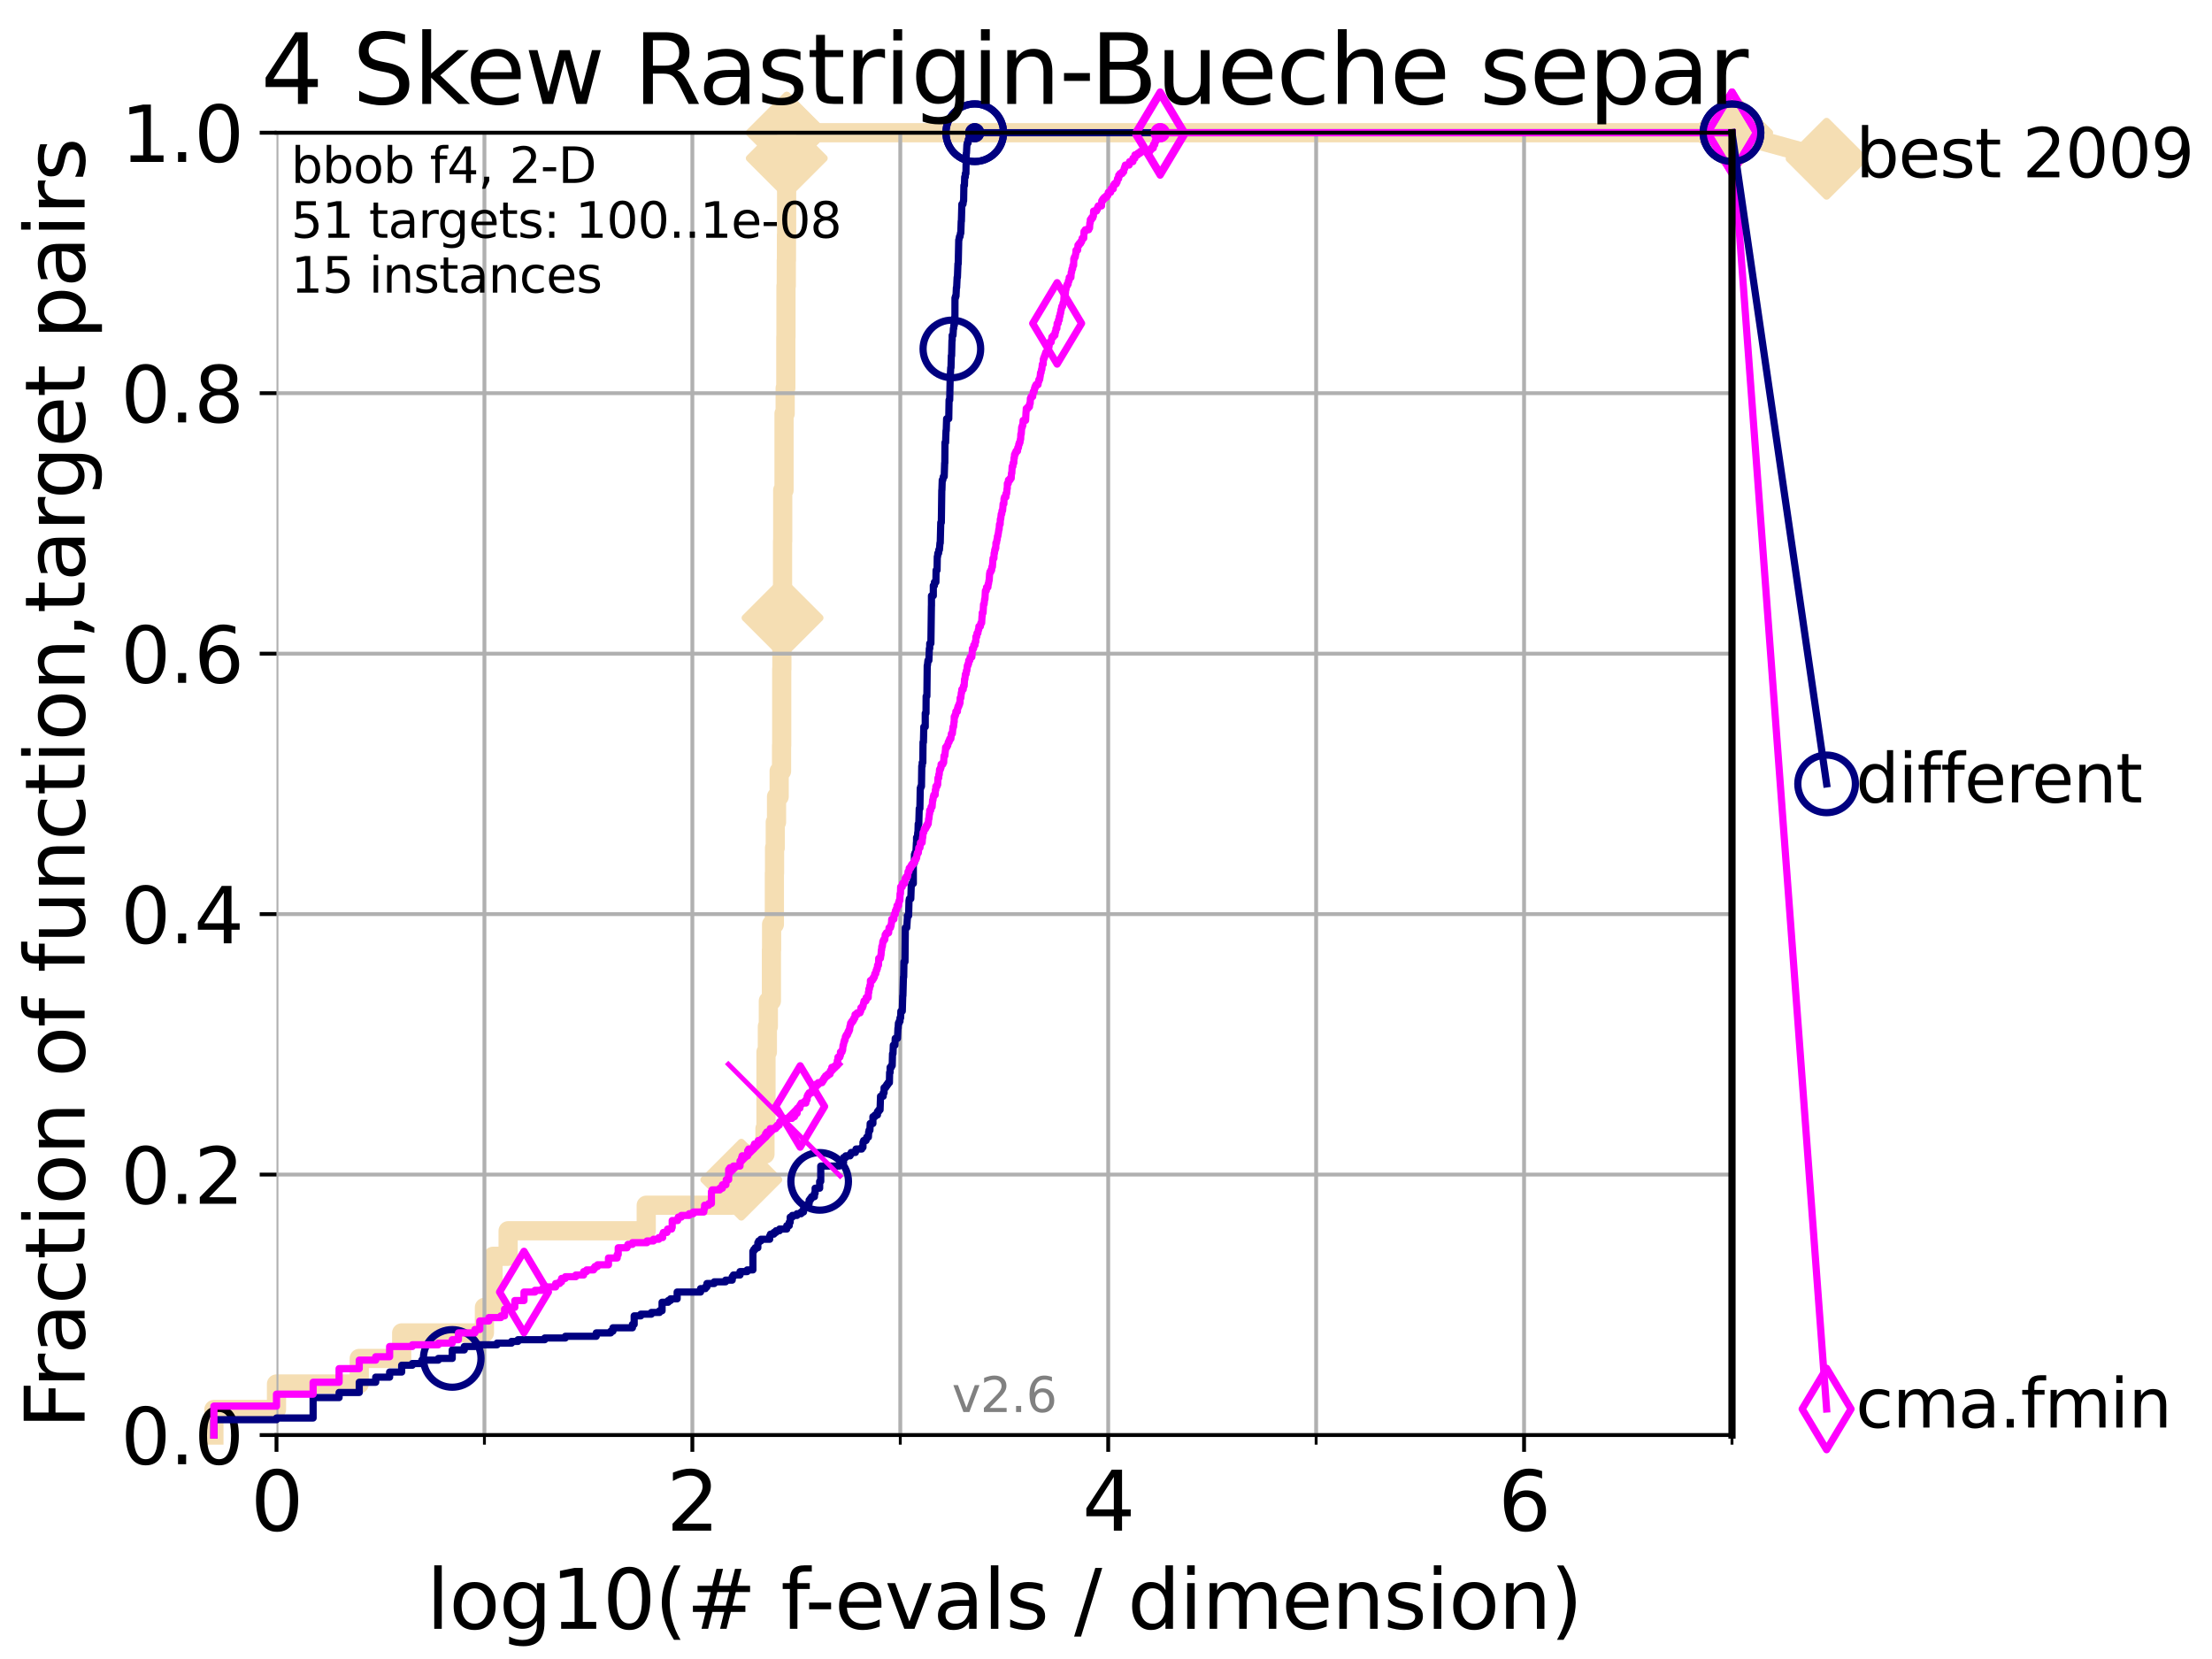 <?xml version="1.0" encoding="utf-8" standalone="no"?>
<!DOCTYPE svg PUBLIC "-//W3C//DTD SVG 1.1//EN"
  "http://www.w3.org/Graphics/SVG/1.1/DTD/svg11.dtd">
<svg height="345.6pt" version="1.1" viewBox="0 0 460.8 345.6" width="460.8pt" xmlns="http://www.w3.org/2000/svg" xmlns:xlink="http://www.w3.org/1999/xlink">
 <defs>
  <style type="text/css">*{stroke-linecap:butt;stroke-linejoin:round;}</style>
 </defs>
 <g id="figure_1">
  <g id="patch_1">
   <path d="M 0 345.6 
L 460.8 345.6 
L 460.8 0 
L 0 0 
z
" style="fill:#ffffff;"/>
  </g>
  <g id="axes_1">
   <g id="patch_2">
    <path d="M 57.6 298.944 
L 360.806 298.944 
L 360.806 27.648 
L 57.6 27.648 
z
" style="fill:#ffffff;"/>
   </g>
   <g id="line2d_1">
    <path d="M 44.561 298.944 
L 44.561 293.624 
L 57.6 293.624 
L 57.6 288.305 
L 74.837 288.305 
L 74.837 282.985 
L 83.678 282.985 
L 83.678 277.666 
L 100.915 277.666 
L 100.915 272.346 
L 102.708 272.346 
L 102.708 261.707 
L 105.851 261.707 
L 105.851 256.388 
L 134.621 256.388 
L 134.621 251.068 
L 152.475 251.068 
L 152.475 245.749 
L 154.432 245.749 
L 154.432 240.429 
L 159.359 240.429 
L 159.359 235.11 
L 159.569 235.11 
L 159.569 219.151 
L 159.858 219.151 
L 159.858 213.832 
L 160.062 213.832 
L 160.062 208.512 
L 160.699 208.512 
L 160.699 197.873 
L 160.738 197.873 
L 160.738 192.553 
L 161.316 192.553 
L 161.316 181.914 
L 161.354 181.914 
L 161.354 176.595 
L 161.505 176.595 
L 161.505 171.275 
L 161.766 171.275 
L 161.766 165.956 
L 162.313 165.956 
L 162.313 160.636 
L 162.81 160.636 
L 162.81 155.317 
L 162.845 155.317 
L 162.845 139.358 
L 162.88 139.358 
L 162.88 134.039 
L 162.915 134.039 
L 162.915 128.719 
L 163.019 128.719 
L 163.019 112.76 
L 163.054 112.76 
L 163.054 102.121 
L 163.328 102.121 
L 163.328 86.163 
L 163.566 86.163 
L 163.566 80.843 
L 163.7 80.843 
L 163.7 70.204 
L 163.733 70.204 
L 163.733 59.565 
L 163.8 59.565 
L 163.8 54.246 
L 163.833 54.246 
L 163.833 48.926 
L 163.866 48.926 
L 163.866 32.968 
L 163.899 32.968 
L 163.899 27.648 
L 360.806 27.648 
" style="fill:none;stroke:#f5deb3;stroke-linecap:square;stroke-width:4;"/>
   </g>
   <g id="line2d_2">
    <defs>
     <path d="M -0 7.778 
L 7.778 0 
L 0 -7.778 
L -7.778 -0 
z
" id="m84b8ebea09" style="stroke:#f5deb3;stroke-linejoin:miter;stroke-width:1.5;"/>
    </defs>
    <g>
     <use style="fill:#f5deb3;stroke:#f5deb3;stroke-linejoin:miter;stroke-width:1.5;" x="154.432" xlink:href="#m84b8ebea09" y="245.749"/>
     <use style="fill:#f5deb3;stroke:#f5deb3;stroke-linejoin:miter;stroke-width:1.5;" x="163.019" xlink:href="#m84b8ebea09" y="128.719"/>
     <use style="fill:#f5deb3;stroke:#f5deb3;stroke-linejoin:miter;stroke-width:1.5;" x="163.899" xlink:href="#m84b8ebea09" y="32.968"/>
     <use style="fill:#f5deb3;stroke:#f5deb3;stroke-linejoin:miter;stroke-width:1.5;" x="163.899" xlink:href="#m84b8ebea09" y="27.648"/>
     <use style="fill:#f5deb3;stroke:#f5deb3;stroke-linejoin:miter;stroke-width:1.5;" x="163.899" xlink:href="#m84b8ebea09" y="27.648"/>
     <use style="fill:#f5deb3;stroke:#f5deb3;stroke-linejoin:miter;stroke-width:1.5;" x="360.806" xlink:href="#m84b8ebea09" y="27.648"/>
    </g>
   </g>
   <g id="line2d_3">
    <path style="fill:none;stroke:#f5deb3;stroke-linecap:square;stroke-width:4;"/>
    <g/>
   </g>
   <g id="line2d_4">
    <path d="M 360.806 27.648 
L 380.515 33.074 
" style="fill:none;stroke:#f5deb3;stroke-linecap:square;stroke-width:4;"/>
    <g>
     <use style="fill:#f5deb3;stroke:#f5deb3;stroke-linejoin:miter;stroke-width:1.5;" x="360.806" xlink:href="#m84b8ebea09" y="27.648"/>
     <use style="fill:#f5deb3;stroke:#f5deb3;stroke-linejoin:miter;stroke-width:1.5;" x="380.515" xlink:href="#m84b8ebea09" y="33.074"/>
    </g>
   </g>
   <g id="matplotlib.axis_1">
    <g id="xtick_1">
     <g id="line2d_5">
      <path clip-path="url(#pb248825b2a)" d="M 57.6 298.944 
L 57.6 27.648 
" style="fill:none;stroke:#b0b0b0;stroke-linecap:square;stroke-width:0.8;"/>
     </g>
     <g id="line2d_6">
      <defs>
       <path d="M 0 0 
L 0 3.5 
" id="m21458849d4" style="stroke:#000000;stroke-width:0.8;"/>
      </defs>
      <g>
       <use style="stroke:#000000;stroke-width:0.8;" x="57.6" xlink:href="#m21458849d4" y="298.944"/>
      </g>
     </g>
     <g id="text_1">
      <!-- 0 -->
      <g transform="translate(52.192 318.861)scale(0.17 -0.17)">
       <defs>
        <path d="M 2034 4250 
Q 1547 4250 1301 3770 
Q 1056 3291 1056 2328 
Q 1056 1369 1301 889 
Q 1547 409 2034 409 
Q 2525 409 2770 889 
Q 3016 1369 3016 2328 
Q 3016 3291 2770 3770 
Q 2525 4250 2034 4250 
z
M 2034 4750 
Q 2819 4750 3233 4129 
Q 3647 3509 3647 2328 
Q 3647 1150 3233 529 
Q 2819 -91 2034 -91 
Q 1250 -91 836 529 
Q 422 1150 422 2328 
Q 422 3509 836 4129 
Q 1250 4750 2034 4750 
z
" id="DejaVuSans-30" transform="scale(0.016)"/>
       </defs>
       <use xlink:href="#DejaVuSans-30"/>
      </g>
     </g>
    </g>
    <g id="xtick_2">
     <g id="line2d_7">
      <path clip-path="url(#pb248825b2a)" d="M 144.23 298.944 
L 144.23 27.648 
" style="fill:none;stroke:#b0b0b0;stroke-linecap:square;stroke-width:0.8;"/>
     </g>
     <g id="line2d_8">
      <g>
       <use style="stroke:#000000;stroke-width:0.8;" x="144.23" xlink:href="#m21458849d4" y="298.944"/>
      </g>
     </g>
     <g id="text_2">
      <!-- 2 -->
      <g transform="translate(138.822 318.861)scale(0.17 -0.17)">
       <defs>
        <path d="M 1228 531 
L 3431 531 
L 3431 0 
L 469 0 
L 469 531 
Q 828 903 1448 1529 
Q 2069 2156 2228 2338 
Q 2531 2678 2651 2914 
Q 2772 3150 2772 3378 
Q 2772 3750 2511 3984 
Q 2250 4219 1831 4219 
Q 1534 4219 1204 4116 
Q 875 4013 500 3803 
L 500 4441 
Q 881 4594 1212 4672 
Q 1544 4750 1819 4750 
Q 2544 4750 2975 4387 
Q 3406 4025 3406 3419 
Q 3406 3131 3298 2873 
Q 3191 2616 2906 2266 
Q 2828 2175 2409 1742 
Q 1991 1309 1228 531 
z
" id="DejaVuSans-32" transform="scale(0.016)"/>
       </defs>
       <use xlink:href="#DejaVuSans-32"/>
      </g>
     </g>
    </g>
    <g id="xtick_3">
     <g id="line2d_9">
      <path clip-path="url(#pb248825b2a)" d="M 230.861 298.944 
L 230.861 27.648 
" style="fill:none;stroke:#b0b0b0;stroke-linecap:square;stroke-width:0.8;"/>
     </g>
     <g id="line2d_10">
      <g>
       <use style="stroke:#000000;stroke-width:0.8;" x="230.861" xlink:href="#m21458849d4" y="298.944"/>
      </g>
     </g>
     <g id="text_3">
      <!-- 4 -->
      <g transform="translate(225.453 318.861)scale(0.17 -0.17)">
       <defs>
        <path d="M 2419 4116 
L 825 1625 
L 2419 1625 
L 2419 4116 
z
M 2253 4666 
L 3047 4666 
L 3047 1625 
L 3713 1625 
L 3713 1100 
L 3047 1100 
L 3047 0 
L 2419 0 
L 2419 1100 
L 313 1100 
L 313 1709 
L 2253 4666 
z
" id="DejaVuSans-34" transform="scale(0.016)"/>
       </defs>
       <use xlink:href="#DejaVuSans-34"/>
      </g>
     </g>
    </g>
    <g id="xtick_4">
     <g id="line2d_11">
      <path clip-path="url(#pb248825b2a)" d="M 317.491 298.944 
L 317.491 27.648 
" style="fill:none;stroke:#b0b0b0;stroke-linecap:square;stroke-width:0.8;"/>
     </g>
     <g id="line2d_12">
      <g>
       <use style="stroke:#000000;stroke-width:0.8;" x="317.491" xlink:href="#m21458849d4" y="298.944"/>
      </g>
     </g>
     <g id="text_4">
      <!-- 6 -->
      <g transform="translate(312.083 318.861)scale(0.17 -0.17)">
       <defs>
        <path d="M 2113 2584 
Q 1688 2584 1439 2293 
Q 1191 2003 1191 1497 
Q 1191 994 1439 701 
Q 1688 409 2113 409 
Q 2538 409 2786 701 
Q 3034 994 3034 1497 
Q 3034 2003 2786 2293 
Q 2538 2584 2113 2584 
z
M 3366 4563 
L 3366 3988 
Q 3128 4100 2886 4159 
Q 2644 4219 2406 4219 
Q 1781 4219 1451 3797 
Q 1122 3375 1075 2522 
Q 1259 2794 1537 2939 
Q 1816 3084 2150 3084 
Q 2853 3084 3261 2657 
Q 3669 2231 3669 1497 
Q 3669 778 3244 343 
Q 2819 -91 2113 -91 
Q 1303 -91 875 529 
Q 447 1150 447 2328 
Q 447 3434 972 4092 
Q 1497 4750 2381 4750 
Q 2619 4750 2861 4703 
Q 3103 4656 3366 4563 
z
" id="DejaVuSans-36" transform="scale(0.016)"/>
       </defs>
       <use xlink:href="#DejaVuSans-36"/>
      </g>
     </g>
    </g>
    <g id="xtick_5">
     <g id="line2d_13">
      <path clip-path="url(#pb248825b2a)" d="M 100.915 298.944 
L 100.915 27.648 
" style="fill:none;stroke:#b0b0b0;stroke-linecap:square;stroke-width:0.8;"/>
     </g>
     <g id="line2d_14">
      <defs>
       <path d="M 0 0 
L 0 2 
" id="mf0e0ab08f2" style="stroke:#000000;stroke-width:0.6;"/>
      </defs>
      <g>
       <use style="stroke:#000000;stroke-width:0.6;" x="100.915" xlink:href="#mf0e0ab08f2" y="298.944"/>
      </g>
     </g>
    </g>
    <g id="xtick_6">
     <g id="line2d_15">
      <path clip-path="url(#pb248825b2a)" d="M 187.546 298.944 
L 187.546 27.648 
" style="fill:none;stroke:#b0b0b0;stroke-linecap:square;stroke-width:0.8;"/>
     </g>
     <g id="line2d_16">
      <g>
       <use style="stroke:#000000;stroke-width:0.6;" x="187.546" xlink:href="#mf0e0ab08f2" y="298.944"/>
      </g>
     </g>
    </g>
    <g id="xtick_7">
     <g id="line2d_17">
      <path clip-path="url(#pb248825b2a)" d="M 274.176 298.944 
L 274.176 27.648 
" style="fill:none;stroke:#b0b0b0;stroke-linecap:square;stroke-width:0.8;"/>
     </g>
     <g id="line2d_18">
      <g>
       <use style="stroke:#000000;stroke-width:0.6;" x="274.176" xlink:href="#mf0e0ab08f2" y="298.944"/>
      </g>
     </g>
    </g>
    <g id="xtick_8">
     <g id="line2d_19">
      <path clip-path="url(#pb248825b2a)" d="M 360.806 298.944 
L 360.806 27.648 
" style="fill:none;stroke:#b0b0b0;stroke-linecap:square;stroke-width:0.8;"/>
     </g>
     <g id="line2d_20">
      <g>
       <use style="stroke:#000000;stroke-width:0.6;" x="360.806" xlink:href="#mf0e0ab08f2" y="298.944"/>
      </g>
     </g>
    </g>
    <g id="text_5">
     <!-- log10(# f-evals / dimension) -->
     <g transform="translate(88.823 339.314)scale(0.17 -0.17)">
      <defs>
       <path d="M 603 4863 
L 1178 4863 
L 1178 0 
L 603 0 
L 603 4863 
z
" id="DejaVuSans-6c" transform="scale(0.016)"/>
       <path d="M 1959 3097 
Q 1497 3097 1228 2736 
Q 959 2375 959 1747 
Q 959 1119 1226 758 
Q 1494 397 1959 397 
Q 2419 397 2687 759 
Q 2956 1122 2956 1747 
Q 2956 2369 2687 2733 
Q 2419 3097 1959 3097 
z
M 1959 3584 
Q 2709 3584 3137 3096 
Q 3566 2609 3566 1747 
Q 3566 888 3137 398 
Q 2709 -91 1959 -91 
Q 1206 -91 779 398 
Q 353 888 353 1747 
Q 353 2609 779 3096 
Q 1206 3584 1959 3584 
z
" id="DejaVuSans-6f" transform="scale(0.016)"/>
       <path d="M 2906 1791 
Q 2906 2416 2648 2759 
Q 2391 3103 1925 3103 
Q 1463 3103 1205 2759 
Q 947 2416 947 1791 
Q 947 1169 1205 825 
Q 1463 481 1925 481 
Q 2391 481 2648 825 
Q 2906 1169 2906 1791 
z
M 3481 434 
Q 3481 -459 3084 -895 
Q 2688 -1331 1869 -1331 
Q 1566 -1331 1297 -1286 
Q 1028 -1241 775 -1147 
L 775 -588 
Q 1028 -725 1275 -790 
Q 1522 -856 1778 -856 
Q 2344 -856 2625 -561 
Q 2906 -266 2906 331 
L 2906 616 
Q 2728 306 2450 153 
Q 2172 0 1784 0 
Q 1141 0 747 490 
Q 353 981 353 1791 
Q 353 2603 747 3093 
Q 1141 3584 1784 3584 
Q 2172 3584 2450 3431 
Q 2728 3278 2906 2969 
L 2906 3500 
L 3481 3500 
L 3481 434 
z
" id="DejaVuSans-67" transform="scale(0.016)"/>
       <path d="M 794 531 
L 1825 531 
L 1825 4091 
L 703 3866 
L 703 4441 
L 1819 4666 
L 2450 4666 
L 2450 531 
L 3481 531 
L 3481 0 
L 794 0 
L 794 531 
z
" id="DejaVuSans-31" transform="scale(0.016)"/>
       <path d="M 1984 4856 
Q 1566 4138 1362 3434 
Q 1159 2731 1159 2009 
Q 1159 1288 1364 580 
Q 1569 -128 1984 -844 
L 1484 -844 
Q 1016 -109 783 600 
Q 550 1309 550 2009 
Q 550 2706 781 3412 
Q 1013 4119 1484 4856 
L 1984 4856 
z
" id="DejaVuSans-28" transform="scale(0.016)"/>
       <path d="M 3272 2816 
L 2363 2816 
L 2100 1772 
L 3016 1772 
L 3272 2816 
z
M 2803 4594 
L 2478 3297 
L 3391 3297 
L 3719 4594 
L 4219 4594 
L 3897 3297 
L 4872 3297 
L 4872 2816 
L 3775 2816 
L 3519 1772 
L 4513 1772 
L 4513 1294 
L 3397 1294 
L 3072 0 
L 2572 0 
L 2894 1294 
L 1978 1294 
L 1656 0 
L 1153 0 
L 1478 1294 
L 494 1294 
L 494 1772 
L 1594 1772 
L 1856 2816 
L 850 2816 
L 850 3297 
L 1978 3297 
L 2297 4594 
L 2803 4594 
z
" id="DejaVuSans-23" transform="scale(0.016)"/>
       <path id="DejaVuSans-20" transform="scale(0.016)"/>
       <path d="M 2375 4863 
L 2375 4384 
L 1825 4384 
Q 1516 4384 1395 4259 
Q 1275 4134 1275 3809 
L 1275 3500 
L 2222 3500 
L 2222 3053 
L 1275 3053 
L 1275 0 
L 697 0 
L 697 3053 
L 147 3053 
L 147 3500 
L 697 3500 
L 697 3744 
Q 697 4328 969 4595 
Q 1241 4863 1831 4863 
L 2375 4863 
z
" id="DejaVuSans-66" transform="scale(0.016)"/>
       <path d="M 313 2009 
L 1997 2009 
L 1997 1497 
L 313 1497 
L 313 2009 
z
" id="DejaVuSans-2d" transform="scale(0.016)"/>
       <path d="M 3597 1894 
L 3597 1613 
L 953 1613 
Q 991 1019 1311 708 
Q 1631 397 2203 397 
Q 2534 397 2845 478 
Q 3156 559 3463 722 
L 3463 178 
Q 3153 47 2828 -22 
Q 2503 -91 2169 -91 
Q 1331 -91 842 396 
Q 353 884 353 1716 
Q 353 2575 817 3079 
Q 1281 3584 2069 3584 
Q 2775 3584 3186 3129 
Q 3597 2675 3597 1894 
z
M 3022 2063 
Q 3016 2534 2758 2815 
Q 2500 3097 2075 3097 
Q 1594 3097 1305 2825 
Q 1016 2553 972 2059 
L 3022 2063 
z
" id="DejaVuSans-65" transform="scale(0.016)"/>
       <path d="M 191 3500 
L 800 3500 
L 1894 563 
L 2988 3500 
L 3597 3500 
L 2284 0 
L 1503 0 
L 191 3500 
z
" id="DejaVuSans-76" transform="scale(0.016)"/>
       <path d="M 2194 1759 
Q 1497 1759 1228 1600 
Q 959 1441 959 1056 
Q 959 750 1161 570 
Q 1363 391 1709 391 
Q 2188 391 2477 730 
Q 2766 1069 2766 1631 
L 2766 1759 
L 2194 1759 
z
M 3341 1997 
L 3341 0 
L 2766 0 
L 2766 531 
Q 2569 213 2275 61 
Q 1981 -91 1556 -91 
Q 1019 -91 701 211 
Q 384 513 384 1019 
Q 384 1609 779 1909 
Q 1175 2209 1959 2209 
L 2766 2209 
L 2766 2266 
Q 2766 2663 2505 2880 
Q 2244 3097 1772 3097 
Q 1472 3097 1187 3025 
Q 903 2953 641 2809 
L 641 3341 
Q 956 3463 1253 3523 
Q 1550 3584 1831 3584 
Q 2591 3584 2966 3190 
Q 3341 2797 3341 1997 
z
" id="DejaVuSans-61" transform="scale(0.016)"/>
       <path d="M 2834 3397 
L 2834 2853 
Q 2591 2978 2328 3040 
Q 2066 3103 1784 3103 
Q 1356 3103 1142 2972 
Q 928 2841 928 2578 
Q 928 2378 1081 2264 
Q 1234 2150 1697 2047 
L 1894 2003 
Q 2506 1872 2764 1633 
Q 3022 1394 3022 966 
Q 3022 478 2636 193 
Q 2250 -91 1575 -91 
Q 1294 -91 989 -36 
Q 684 19 347 128 
L 347 722 
Q 666 556 975 473 
Q 1284 391 1588 391 
Q 1994 391 2212 530 
Q 2431 669 2431 922 
Q 2431 1156 2273 1281 
Q 2116 1406 1581 1522 
L 1381 1569 
Q 847 1681 609 1914 
Q 372 2147 372 2553 
Q 372 3047 722 3315 
Q 1072 3584 1716 3584 
Q 2034 3584 2315 3537 
Q 2597 3491 2834 3397 
z
" id="DejaVuSans-73" transform="scale(0.016)"/>
       <path d="M 1625 4666 
L 2156 4666 
L 531 -594 
L 0 -594 
L 1625 4666 
z
" id="DejaVuSans-2f" transform="scale(0.016)"/>
       <path d="M 2906 2969 
L 2906 4863 
L 3481 4863 
L 3481 0 
L 2906 0 
L 2906 525 
Q 2725 213 2448 61 
Q 2172 -91 1784 -91 
Q 1150 -91 751 415 
Q 353 922 353 1747 
Q 353 2572 751 3078 
Q 1150 3584 1784 3584 
Q 2172 3584 2448 3432 
Q 2725 3281 2906 2969 
z
M 947 1747 
Q 947 1113 1208 752 
Q 1469 391 1925 391 
Q 2381 391 2643 752 
Q 2906 1113 2906 1747 
Q 2906 2381 2643 2742 
Q 2381 3103 1925 3103 
Q 1469 3103 1208 2742 
Q 947 2381 947 1747 
z
" id="DejaVuSans-64" transform="scale(0.016)"/>
       <path d="M 603 3500 
L 1178 3500 
L 1178 0 
L 603 0 
L 603 3500 
z
M 603 4863 
L 1178 4863 
L 1178 4134 
L 603 4134 
L 603 4863 
z
" id="DejaVuSans-69" transform="scale(0.016)"/>
       <path d="M 3328 2828 
Q 3544 3216 3844 3400 
Q 4144 3584 4550 3584 
Q 5097 3584 5394 3201 
Q 5691 2819 5691 2113 
L 5691 0 
L 5113 0 
L 5113 2094 
Q 5113 2597 4934 2840 
Q 4756 3084 4391 3084 
Q 3944 3084 3684 2787 
Q 3425 2491 3425 1978 
L 3425 0 
L 2847 0 
L 2847 2094 
Q 2847 2600 2669 2842 
Q 2491 3084 2119 3084 
Q 1678 3084 1418 2786 
Q 1159 2488 1159 1978 
L 1159 0 
L 581 0 
L 581 3500 
L 1159 3500 
L 1159 2956 
Q 1356 3278 1631 3431 
Q 1906 3584 2284 3584 
Q 2666 3584 2933 3390 
Q 3200 3197 3328 2828 
z
" id="DejaVuSans-6d" transform="scale(0.016)"/>
       <path d="M 3513 2113 
L 3513 0 
L 2938 0 
L 2938 2094 
Q 2938 2591 2744 2837 
Q 2550 3084 2163 3084 
Q 1697 3084 1428 2787 
Q 1159 2491 1159 1978 
L 1159 0 
L 581 0 
L 581 3500 
L 1159 3500 
L 1159 2956 
Q 1366 3272 1645 3428 
Q 1925 3584 2291 3584 
Q 2894 3584 3203 3211 
Q 3513 2838 3513 2113 
z
" id="DejaVuSans-6e" transform="scale(0.016)"/>
       <path d="M 513 4856 
L 1013 4856 
Q 1481 4119 1714 3412 
Q 1947 2706 1947 2009 
Q 1947 1309 1714 600 
Q 1481 -109 1013 -844 
L 513 -844 
Q 928 -128 1133 580 
Q 1338 1288 1338 2009 
Q 1338 2731 1133 3434 
Q 928 4138 513 4856 
z
" id="DejaVuSans-29" transform="scale(0.016)"/>
      </defs>
      <use xlink:href="#DejaVuSans-6c"/>
      <use x="27.783" xlink:href="#DejaVuSans-6f"/>
      <use x="88.965" xlink:href="#DejaVuSans-67"/>
      <use x="152.441" xlink:href="#DejaVuSans-31"/>
      <use x="216.064" xlink:href="#DejaVuSans-30"/>
      <use x="279.688" xlink:href="#DejaVuSans-28"/>
      <use x="318.701" xlink:href="#DejaVuSans-23"/>
      <use x="402.49" xlink:href="#DejaVuSans-20"/>
      <use x="434.277" xlink:href="#DejaVuSans-66"/>
      <use x="463.982" xlink:href="#DejaVuSans-2d"/>
      <use x="500.066" xlink:href="#DejaVuSans-65"/>
      <use x="561.59" xlink:href="#DejaVuSans-76"/>
      <use x="620.77" xlink:href="#DejaVuSans-61"/>
      <use x="682.049" xlink:href="#DejaVuSans-6c"/>
      <use x="709.832" xlink:href="#DejaVuSans-73"/>
      <use x="761.932" xlink:href="#DejaVuSans-20"/>
      <use x="793.719" xlink:href="#DejaVuSans-2f"/>
      <use x="827.41" xlink:href="#DejaVuSans-20"/>
      <use x="859.197" xlink:href="#DejaVuSans-64"/>
      <use x="922.674" xlink:href="#DejaVuSans-69"/>
      <use x="950.457" xlink:href="#DejaVuSans-6d"/>
      <use x="1047.869" xlink:href="#DejaVuSans-65"/>
      <use x="1109.393" xlink:href="#DejaVuSans-6e"/>
      <use x="1172.771" xlink:href="#DejaVuSans-73"/>
      <use x="1224.871" xlink:href="#DejaVuSans-69"/>
      <use x="1252.654" xlink:href="#DejaVuSans-6f"/>
      <use x="1313.836" xlink:href="#DejaVuSans-6e"/>
      <use x="1377.215" xlink:href="#DejaVuSans-29"/>
     </g>
    </g>
   </g>
   <g id="matplotlib.axis_2">
    <g id="ytick_1">
     <g id="line2d_21">
      <path clip-path="url(#pb248825b2a)" d="M 57.6 298.944 
L 360.806 298.944 
" style="fill:none;stroke:#b0b0b0;stroke-linecap:square;stroke-width:0.8;"/>
     </g>
     <g id="line2d_22">
      <defs>
       <path d="M 0 0 
L -3.5 0 
" id="mf5c98571a3" style="stroke:#000000;stroke-width:0.8;"/>
      </defs>
      <g>
       <use style="stroke:#000000;stroke-width:0.8;" x="57.6" xlink:href="#mf5c98571a3" y="298.944"/>
      </g>
     </g>
     <g id="text_6">
      <!-- 0.0 -->
      <g transform="translate(25.155 305.023)scale(0.16 -0.16)">
       <defs>
        <path d="M 684 794 
L 1344 794 
L 1344 0 
L 684 0 
L 684 794 
z
" id="DejaVuSans-2e" transform="scale(0.016)"/>
       </defs>
       <use xlink:href="#DejaVuSans-30"/>
       <use x="63.623" xlink:href="#DejaVuSans-2e"/>
       <use x="95.41" xlink:href="#DejaVuSans-30"/>
      </g>
     </g>
    </g>
    <g id="ytick_2">
     <g id="line2d_23">
      <path clip-path="url(#pb248825b2a)" d="M 57.6 244.685 
L 360.806 244.685 
" style="fill:none;stroke:#b0b0b0;stroke-linecap:square;stroke-width:0.8;"/>
     </g>
     <g id="line2d_24">
      <g>
       <use style="stroke:#000000;stroke-width:0.8;" x="57.6" xlink:href="#mf5c98571a3" y="244.685"/>
      </g>
     </g>
     <g id="text_7">
      <!-- 0.2 -->
      <g transform="translate(25.155 250.764)scale(0.16 -0.16)">
       <use xlink:href="#DejaVuSans-30"/>
       <use x="63.623" xlink:href="#DejaVuSans-2e"/>
       <use x="95.41" xlink:href="#DejaVuSans-32"/>
      </g>
     </g>
    </g>
    <g id="ytick_3">
     <g id="line2d_25">
      <path clip-path="url(#pb248825b2a)" d="M 57.6 190.426 
L 360.806 190.426 
" style="fill:none;stroke:#b0b0b0;stroke-linecap:square;stroke-width:0.8;"/>
     </g>
     <g id="line2d_26">
      <g>
       <use style="stroke:#000000;stroke-width:0.8;" x="57.6" xlink:href="#mf5c98571a3" y="190.426"/>
      </g>
     </g>
     <g id="text_8">
      <!-- 0.4 -->
      <g transform="translate(25.155 196.504)scale(0.16 -0.16)">
       <use xlink:href="#DejaVuSans-30"/>
       <use x="63.623" xlink:href="#DejaVuSans-2e"/>
       <use x="95.41" xlink:href="#DejaVuSans-34"/>
      </g>
     </g>
    </g>
    <g id="ytick_4">
     <g id="line2d_27">
      <path clip-path="url(#pb248825b2a)" d="M 57.6 136.166 
L 360.806 136.166 
" style="fill:none;stroke:#b0b0b0;stroke-linecap:square;stroke-width:0.8;"/>
     </g>
     <g id="line2d_28">
      <g>
       <use style="stroke:#000000;stroke-width:0.8;" x="57.6" xlink:href="#mf5c98571a3" y="136.166"/>
      </g>
     </g>
     <g id="text_9">
      <!-- 0.6 -->
      <g transform="translate(25.155 142.245)scale(0.16 -0.16)">
       <use xlink:href="#DejaVuSans-30"/>
       <use x="63.623" xlink:href="#DejaVuSans-2e"/>
       <use x="95.41" xlink:href="#DejaVuSans-36"/>
      </g>
     </g>
    </g>
    <g id="ytick_5">
     <g id="line2d_29">
      <path clip-path="url(#pb248825b2a)" d="M 57.6 81.907 
L 360.806 81.907 
" style="fill:none;stroke:#b0b0b0;stroke-linecap:square;stroke-width:0.8;"/>
     </g>
     <g id="line2d_30">
      <g>
       <use style="stroke:#000000;stroke-width:0.8;" x="57.6" xlink:href="#mf5c98571a3" y="81.907"/>
      </g>
     </g>
     <g id="text_10">
      <!-- 0.8 -->
      <g transform="translate(25.155 87.986)scale(0.16 -0.16)">
       <defs>
        <path d="M 2034 2216 
Q 1584 2216 1326 1975 
Q 1069 1734 1069 1313 
Q 1069 891 1326 650 
Q 1584 409 2034 409 
Q 2484 409 2743 651 
Q 3003 894 3003 1313 
Q 3003 1734 2745 1975 
Q 2488 2216 2034 2216 
z
M 1403 2484 
Q 997 2584 770 2862 
Q 544 3141 544 3541 
Q 544 4100 942 4425 
Q 1341 4750 2034 4750 
Q 2731 4750 3128 4425 
Q 3525 4100 3525 3541 
Q 3525 3141 3298 2862 
Q 3072 2584 2669 2484 
Q 3125 2378 3379 2068 
Q 3634 1759 3634 1313 
Q 3634 634 3220 271 
Q 2806 -91 2034 -91 
Q 1263 -91 848 271 
Q 434 634 434 1313 
Q 434 1759 690 2068 
Q 947 2378 1403 2484 
z
M 1172 3481 
Q 1172 3119 1398 2916 
Q 1625 2713 2034 2713 
Q 2441 2713 2670 2916 
Q 2900 3119 2900 3481 
Q 2900 3844 2670 4047 
Q 2441 4250 2034 4250 
Q 1625 4250 1398 4047 
Q 1172 3844 1172 3481 
z
" id="DejaVuSans-38" transform="scale(0.016)"/>
       </defs>
       <use xlink:href="#DejaVuSans-30"/>
       <use x="63.623" xlink:href="#DejaVuSans-2e"/>
       <use x="95.41" xlink:href="#DejaVuSans-38"/>
      </g>
     </g>
    </g>
    <g id="ytick_6">
     <g id="line2d_31">
      <path clip-path="url(#pb248825b2a)" d="M 57.6 27.648 
L 360.806 27.648 
" style="fill:none;stroke:#b0b0b0;stroke-linecap:square;stroke-width:0.8;"/>
     </g>
     <g id="line2d_32">
      <g>
       <use style="stroke:#000000;stroke-width:0.8;" x="57.6" xlink:href="#mf5c98571a3" y="27.648"/>
      </g>
     </g>
     <g id="text_11">
      <!-- 1.0 -->
      <g transform="translate(25.155 33.727)scale(0.16 -0.16)">
       <use xlink:href="#DejaVuSans-31"/>
       <use x="63.623" xlink:href="#DejaVuSans-2e"/>
       <use x="95.41" xlink:href="#DejaVuSans-30"/>
      </g>
     </g>
    </g>
    <g id="text_12">
     <!-- Fraction of function,target pairs -->
     <g transform="translate(17.62 297.681)rotate(-90)scale(0.17 -0.17)">
      <defs>
       <path d="M 628 4666 
L 3309 4666 
L 3309 4134 
L 1259 4134 
L 1259 2759 
L 3109 2759 
L 3109 2228 
L 1259 2228 
L 1259 0 
L 628 0 
L 628 4666 
z
" id="DejaVuSans-46" transform="scale(0.016)"/>
       <path d="M 2631 2963 
Q 2534 3019 2420 3045 
Q 2306 3072 2169 3072 
Q 1681 3072 1420 2755 
Q 1159 2438 1159 1844 
L 1159 0 
L 581 0 
L 581 3500 
L 1159 3500 
L 1159 2956 
Q 1341 3275 1631 3429 
Q 1922 3584 2338 3584 
Q 2397 3584 2469 3576 
Q 2541 3569 2628 3553 
L 2631 2963 
z
" id="DejaVuSans-72" transform="scale(0.016)"/>
       <path d="M 3122 3366 
L 3122 2828 
Q 2878 2963 2633 3030 
Q 2388 3097 2138 3097 
Q 1578 3097 1268 2742 
Q 959 2388 959 1747 
Q 959 1106 1268 751 
Q 1578 397 2138 397 
Q 2388 397 2633 464 
Q 2878 531 3122 666 
L 3122 134 
Q 2881 22 2623 -34 
Q 2366 -91 2075 -91 
Q 1284 -91 818 406 
Q 353 903 353 1747 
Q 353 2603 823 3093 
Q 1294 3584 2113 3584 
Q 2378 3584 2631 3529 
Q 2884 3475 3122 3366 
z
" id="DejaVuSans-63" transform="scale(0.016)"/>
       <path d="M 1172 4494 
L 1172 3500 
L 2356 3500 
L 2356 3053 
L 1172 3053 
L 1172 1153 
Q 1172 725 1289 603 
Q 1406 481 1766 481 
L 2356 481 
L 2356 0 
L 1766 0 
Q 1100 0 847 248 
Q 594 497 594 1153 
L 594 3053 
L 172 3053 
L 172 3500 
L 594 3500 
L 594 4494 
L 1172 4494 
z
" id="DejaVuSans-74" transform="scale(0.016)"/>
       <path d="M 544 1381 
L 544 3500 
L 1119 3500 
L 1119 1403 
Q 1119 906 1312 657 
Q 1506 409 1894 409 
Q 2359 409 2629 706 
Q 2900 1003 2900 1516 
L 2900 3500 
L 3475 3500 
L 3475 0 
L 2900 0 
L 2900 538 
Q 2691 219 2414 64 
Q 2138 -91 1772 -91 
Q 1169 -91 856 284 
Q 544 659 544 1381 
z
M 1991 3584 
L 1991 3584 
z
" id="DejaVuSans-75" transform="scale(0.016)"/>
       <path d="M 750 794 
L 1409 794 
L 1409 256 
L 897 -744 
L 494 -744 
L 750 256 
L 750 794 
z
" id="DejaVuSans-2c" transform="scale(0.016)"/>
       <path d="M 1159 525 
L 1159 -1331 
L 581 -1331 
L 581 3500 
L 1159 3500 
L 1159 2969 
Q 1341 3281 1617 3432 
Q 1894 3584 2278 3584 
Q 2916 3584 3314 3078 
Q 3713 2572 3713 1747 
Q 3713 922 3314 415 
Q 2916 -91 2278 -91 
Q 1894 -91 1617 61 
Q 1341 213 1159 525 
z
M 3116 1747 
Q 3116 2381 2855 2742 
Q 2594 3103 2138 3103 
Q 1681 3103 1420 2742 
Q 1159 2381 1159 1747 
Q 1159 1113 1420 752 
Q 1681 391 2138 391 
Q 2594 391 2855 752 
Q 3116 1113 3116 1747 
z
" id="DejaVuSans-70" transform="scale(0.016)"/>
      </defs>
      <use xlink:href="#DejaVuSans-46"/>
      <use x="50.27" xlink:href="#DejaVuSans-72"/>
      <use x="91.383" xlink:href="#DejaVuSans-61"/>
      <use x="152.662" xlink:href="#DejaVuSans-63"/>
      <use x="207.643" xlink:href="#DejaVuSans-74"/>
      <use x="246.852" xlink:href="#DejaVuSans-69"/>
      <use x="274.635" xlink:href="#DejaVuSans-6f"/>
      <use x="335.816" xlink:href="#DejaVuSans-6e"/>
      <use x="399.195" xlink:href="#DejaVuSans-20"/>
      <use x="430.982" xlink:href="#DejaVuSans-6f"/>
      <use x="492.164" xlink:href="#DejaVuSans-66"/>
      <use x="527.369" xlink:href="#DejaVuSans-20"/>
      <use x="559.156" xlink:href="#DejaVuSans-66"/>
      <use x="594.361" xlink:href="#DejaVuSans-75"/>
      <use x="657.74" xlink:href="#DejaVuSans-6e"/>
      <use x="721.119" xlink:href="#DejaVuSans-63"/>
      <use x="776.1" xlink:href="#DejaVuSans-74"/>
      <use x="815.309" xlink:href="#DejaVuSans-69"/>
      <use x="843.092" xlink:href="#DejaVuSans-6f"/>
      <use x="904.273" xlink:href="#DejaVuSans-6e"/>
      <use x="967.652" xlink:href="#DejaVuSans-2c"/>
      <use x="999.439" xlink:href="#DejaVuSans-74"/>
      <use x="1038.648" xlink:href="#DejaVuSans-61"/>
      <use x="1099.928" xlink:href="#DejaVuSans-72"/>
      <use x="1139.291" xlink:href="#DejaVuSans-67"/>
      <use x="1202.768" xlink:href="#DejaVuSans-65"/>
      <use x="1264.291" xlink:href="#DejaVuSans-74"/>
      <use x="1303.5" xlink:href="#DejaVuSans-20"/>
      <use x="1335.287" xlink:href="#DejaVuSans-70"/>
      <use x="1398.764" xlink:href="#DejaVuSans-61"/>
      <use x="1460.043" xlink:href="#DejaVuSans-69"/>
      <use x="1487.826" xlink:href="#DejaVuSans-72"/>
      <use x="1528.939" xlink:href="#DejaVuSans-73"/>
     </g>
    </g>
   </g>
   <g id="line2d_33">
    <defs>
     <path d="M 0 1.5 
C 0.398 1.5 0.779 1.342 1.061 1.061 
C 1.342 0.779 1.5 0.398 1.5 0 
C 1.5 -0.398 1.342 -0.779 1.061 -1.061 
C 0.779 -1.342 0.398 -1.5 0 -1.5 
C -0.398 -1.5 -0.779 -1.342 -1.061 -1.061 
C -1.342 -0.779 -1.5 -0.398 -1.5 0 
C -1.5 0.398 -1.342 0.779 -1.061 1.061 
C -0.779 1.342 -0.398 1.5 0 1.5 
z
" id="mcf2bcfaeb9" style="stroke:#f5deb3;"/>
    </defs>
    <g>
     <use style="fill:#f5deb3;stroke:#f5deb3;" x="163.899" xlink:href="#mcf2bcfaeb9" y="27.648"/>
     <use style="fill:#f5deb3;stroke:#f5deb3;" x="163.899" xlink:href="#mcf2bcfaeb9" y="27.648"/>
    </g>
   </g>
   <g id="line2d_34">
    <defs>
     <path d="M 0 1.5 
C 0.398 1.5 0.779 1.342 1.061 1.061 
C 1.342 0.779 1.5 0.398 1.5 0 
C 1.5 -0.398 1.342 -0.779 1.061 -1.061 
C 0.779 -1.342 0.398 -1.5 0 -1.5 
C -0.398 -1.5 -0.779 -1.342 -1.061 -1.061 
C -1.342 -0.779 -1.5 -0.398 -1.5 0 
C -1.5 0.398 -1.342 0.779 -1.061 1.061 
C -0.779 1.342 -0.398 1.5 0 1.5 
z
" id="m646a64bc0a" style="stroke:#000080;"/>
    </defs>
    <g>
     <use style="fill:#000080;stroke:#000080;" x="203.054" xlink:href="#m646a64bc0a" y="27.648"/>
     <use style="fill:#000080;stroke:#000080;" x="203.054" xlink:href="#m646a64bc0a" y="27.648"/>
    </g>
   </g>
   <g id="line2d_35">
    <path d="M 44.561 298.944 
L 44.561 295.752 
L 57.6 295.752 
L 57.6 295.398 
L 65.227 295.398 
L 65.227 291.142 
L 70.639 291.142 
L 70.639 290.078 
L 74.837 290.078 
L 74.837 287.95 
L 78.267 287.95 
L 78.267 286.886 
L 81.166 286.886 
L 81.166 285.822 
L 83.678 285.822 
L 83.678 284.404 
L 85.894 284.404 
L 85.894 284.049 
L 87.876 284.049 
L 87.876 283.34 
L 91.306 283.34 
L 91.306 282.985 
L 94.206 282.985 
L 94.206 281.212 
L 96.718 281.212 
L 96.718 280.503 
L 98.933 280.503 
L 98.933 280.148 
L 103.544 280.148 
L 103.544 279.794 
L 106.561 279.794 
L 106.561 279.439 
L 107.905 279.439 
L 107.905 279.084 
L 113.478 279.084 
L 113.478 278.73 
L 117.772 278.73 
L 117.772 278.375 
L 124.211 278.375 
L 124.211 277.666 
L 127.227 277.666 
L 127.227 277.311 
L 127.686 277.311 
L 127.686 276.602 
L 131.747 276.602 
L 131.747 275.893 
L 132.109 275.893 
L 132.109 274.12 
L 133.49 274.12 
L 133.49 273.765 
L 135.688 273.765 
L 135.688 273.41 
L 137.386 273.41 
L 137.386 273.056 
L 137.92 273.056 
L 137.92 271.282 
L 139.191 271.282 
L 139.191 270.928 
L 139.677 270.928 
L 139.677 270.573 
L 141.062 270.573 
L 141.062 269.155 
L 145.938 269.155 
L 145.938 268.445 
L 146.941 268.445 
L 146.941 268.091 
L 147.264 268.091 
L 147.264 267.381 
L 148.801 267.381 
L 148.801 267.027 
L 151.155 267.027 
L 151.155 266.672 
L 152.535 266.672 
L 152.535 265.963 
L 152.776 265.963 
L 152.776 265.608 
L 154.157 265.608 
L 154.157 264.899 
L 155.65 264.899 
L 155.65 264.544 
L 156.841 264.544 
L 156.841 260.643 
L 157.033 260.643 
L 157.033 260.289 
L 157.317 260.289 
L 157.317 259.934 
L 157.871 259.934 
L 157.871 258.87 
L 158.053 258.87 
L 158.053 258.516 
L 158.498 258.516 
L 158.498 258.161 
L 160.343 258.161 
L 160.343 257.452 
L 160.502 257.452 
L 160.502 257.097 
L 161.202 257.097 
L 161.202 256.742 
L 161.654 256.742 
L 161.654 256.388 
L 162.385 256.388 
L 162.385 256.033 
L 163.899 256.033 
L 163.899 255.324 
L 164.421 255.324 
L 164.421 254.615 
L 164.613 254.615 
L 164.613 253.551 
L 165.053 253.551 
L 165.053 253.196 
L 166.023 253.196 
L 166.023 252.841 
L 166.888 252.841 
L 166.888 252.487 
L 167.389 252.487 
L 167.389 251.778 
L 167.662 251.778 
L 167.662 251.423 
L 167.824 251.423 
L 167.824 251.068 
L 168.353 251.068 
L 168.353 250.714 
L 168.56 250.714 
L 168.56 250.004 
L 168.817 250.004 
L 168.817 249.65 
L 169.07 249.65 
L 169.07 249.295 
L 169.663 249.295 
L 169.663 248.586 
L 169.808 248.586 
L 169.808 247.522 
L 170.75 247.522 
L 170.75 246.103 
L 170.979 246.103 
L 170.979 242.912 
L 174.86 242.912 
L 174.86 242.557 
L 175.549 242.557 
L 175.549 242.202 
L 175.726 242.202 
L 175.726 241.138 
L 176.179 241.138 
L 176.179 240.784 
L 177.086 240.784 
L 177.086 240.429 
L 177.315 240.429 
L 177.315 240.075 
L 178.201 240.075 
L 178.201 239.72 
L 178.324 239.72 
L 178.324 239.365 
L 179.514 239.365 
L 179.514 239.011 
L 179.772 239.011 
L 179.772 237.947 
L 179.913 237.947 
L 179.913 237.592 
L 180.415 237.592 
L 180.415 237.237 
L 180.552 237.237 
L 180.552 236.883 
L 180.903 236.883 
L 180.957 235.819 
L 181.036 235.819 
L 181.036 235.464 
L 181.222 235.464 
L 181.274 234.046 
L 181.843 234.046 
L 181.843 232.627 
L 182.271 232.627 
L 182.271 232.273 
L 182.787 232.273 
L 182.787 231.563 
L 183.052 231.563 
L 183.052 231.209 
L 183.336 231.209 
L 183.43 228.372 
L 183.984 228.372 
L 183.984 227.662 
L 184.165 227.662 
L 184.165 226.598 
L 184.499 226.598 
L 184.499 226.244 
L 184.741 226.244 
L 184.741 225.889 
L 185.001 225.889 
L 185.001 225.534 
L 185.279 225.534 
L 185.322 223.407 
L 185.427 223.407 
L 185.427 222.343 
L 185.678 222.343 
L 185.678 221.988 
L 185.864 221.988 
L 185.926 219.506 
L 186.028 219.506 
L 186.089 217.733 
L 186.432 217.733 
L 186.491 216.314 
L 186.963 216.314 
L 187.06 214.186 
L 187.098 214.186 
L 187.156 213.122 
L 187.309 213.122 
L 187.309 212.768 
L 187.48 212.768 
L 187.48 212.058 
L 187.611 212.058 
L 187.667 210.64 
L 187.964 210.64 
L 188.056 207.448 
L 188.093 207.448 
L 188.202 203.547 
L 188.256 203.547 
L 188.311 200.355 
L 188.526 200.355 
L 188.597 193.263 
L 188.897 193.263 
L 189.002 191.49 
L 189.019 191.49 
L 189.019 190.78 
L 189.279 190.78 
L 189.364 187.589 
L 189.432 187.589 
L 189.432 187.234 
L 189.736 187.234 
L 189.836 184.397 
L 189.953 184.397 
L 189.953 184.042 
L 190.264 184.042 
L 190.264 179.787 
L 190.475 179.787 
L 190.491 178.013 
L 190.603 178.013 
L 190.603 177.659 
L 190.794 177.659 
L 190.905 175.531 
L 190.936 175.531 
L 190.936 174.467 
L 191.093 174.467 
L 191.186 173.403 
L 191.232 173.403 
L 191.279 171.63 
L 191.402 171.63 
L 191.493 168.438 
L 191.63 168.438 
L 191.706 164.183 
L 191.811 164.183 
L 191.811 163.828 
L 191.96 163.828 
L 192.02 159.572 
L 192.108 159.572 
L 192.108 158.863 
L 192.241 158.863 
L 192.285 154.607 
L 192.372 154.607 
L 192.445 151.416 
L 192.747 151.416 
L 192.747 148.579 
L 192.903 148.579 
L 192.931 145.032 
L 193.086 145.032 
L 193.156 138.649 
L 193.198 138.649 
L 193.309 137.585 
L 193.502 137.585 
L 193.598 135.102 
L 193.679 135.102 
L 193.679 134.039 
L 193.922 134.039 
L 194.029 126.237 
L 194.042 126.237 
L 194.042 124.109 
L 194.425 124.109 
L 194.425 121.981 
L 194.658 121.981 
L 194.658 121.272 
L 194.965 121.272 
L 195.003 118.789 
L 195.204 118.789 
L 195.254 115.952 
L 195.317 115.952 
L 195.366 115.243 
L 195.527 115.243 
L 195.576 114.534 
L 195.699 114.534 
L 195.808 113.115 
L 195.869 113.115 
L 195.977 108.859 
L 196.097 108.859 
L 196.192 102.121 
L 196.216 102.121 
L 196.287 99.994 
L 196.405 99.994 
L 196.51 99.284 
L 196.696 99.284 
L 196.788 96.447 
L 196.823 96.447 
L 196.857 92.192 
L 196.983 92.192 
L 197.074 89.709 
L 197.119 89.709 
L 197.198 87.227 
L 197.643 87.227 
L 197.709 83.326 
L 197.84 83.326 
L 197.949 78.361 
L 197.96 78.361 
L 198.057 76.588 
L 198.11 76.588 
L 198.175 74.105 
L 198.239 74.105 
L 198.313 70.914 
L 198.356 70.914 
L 198.356 69.85 
L 198.535 69.85 
L 198.608 68.431 
L 198.671 68.431 
L 198.702 67.722 
L 198.816 67.722 
L 198.898 65.949 
L 198.929 65.949 
L 198.939 62.048 
L 199.042 62.048 
L 199.042 61.693 
L 199.154 61.693 
L 199.235 59.92 
L 199.285 59.92 
L 199.386 57.792 
L 199.446 57.792 
L 199.555 54.955 
L 199.615 54.955 
L 199.724 49.99 
L 199.763 49.99 
L 199.871 49.281 
L 199.997 49.281 
L 200.075 48.571 
L 200.152 48.571 
L 200.238 46.089 
L 200.277 46.089 
L 200.372 42.543 
L 200.608 42.543 
L 200.693 41.833 
L 200.739 41.833 
L 200.795 38.642 
L 200.907 38.642 
L 200.962 36.869 
L 201.091 36.869 
L 201.091 36.159 
L 201.218 36.159 
L 201.3 31.904 
L 201.336 31.904 
L 201.426 30.13 
L 201.489 30.13 
L 201.489 29.776 
L 201.676 29.776 
L 201.694 29.067 
L 201.906 29.067 
L 201.906 28.357 
L 202.838 28.357 
L 202.838 28.003 
L 203.054 28.003 
L 203.054 27.648 
L 360.806 27.648 
L 360.806 27.648 
" style="fill:none;stroke:#000080;stroke-linecap:square;stroke-width:1.5;"/>
   </g>
   <g id="line2d_36">
    <defs>
     <path d="M 0 6 
C 1.591 6 3.117 5.368 4.243 4.243 
C 5.368 3.117 6 1.591 6 0 
C 6 -1.591 5.368 -3.117 4.243 -4.243 
C 3.117 -5.368 1.591 -6 0 -6 
C -1.591 -6 -3.117 -5.368 -4.243 -4.243 
C -5.368 -3.117 -6 -1.591 -6 0 
C -6 1.591 -5.368 3.117 -4.243 4.243 
C -3.117 5.368 -1.591 6 0 6 
z
" id="m4b283e8e65" style="stroke:#000080;stroke-width:1.5;"/>
    </defs>
    <g>
     <use style="fill-opacity:0;stroke:#000080;stroke-width:1.5;" x="94.206" xlink:href="#m4b283e8e65" y="282.985"/>
     <use style="fill-opacity:0;stroke:#000080;stroke-width:1.5;" x="170.75" xlink:href="#m4b283e8e65" y="246.103"/>
     <use style="fill-opacity:0;stroke:#000080;stroke-width:1.5;" x="198.292" xlink:href="#m4b283e8e65" y="72.687"/>
     <use style="fill-opacity:0;stroke:#000080;stroke-width:1.5;" x="203.054" xlink:href="#m4b283e8e65" y="27.648"/>
     <use style="fill-opacity:0;stroke:#000080;stroke-width:1.5;" x="203.054" xlink:href="#m4b283e8e65" y="27.648"/>
     <use style="fill-opacity:0;stroke:#000080;stroke-width:1.5;" x="360.806" xlink:href="#m4b283e8e65" y="27.648"/>
    </g>
   </g>
   <g id="line2d_37">
    <path style="fill:none;stroke:#000080;stroke-linecap:square;stroke-width:1.5;"/>
    <g/>
   </g>
   <g id="line2d_38">
    <defs>
     <path d="M 0 1.5 
C 0.398 1.5 0.779 1.342 1.061 1.061 
C 1.342 0.779 1.5 0.398 1.5 0 
C 1.5 -0.398 1.342 -0.779 1.061 -1.061 
C 0.779 -1.342 0.398 -1.5 0 -1.5 
C -0.398 -1.5 -0.779 -1.342 -1.061 -1.061 
C -1.342 -0.779 -1.5 -0.398 -1.5 0 
C -1.5 0.398 -1.342 0.779 -1.061 1.061 
C -0.779 1.342 -0.398 1.5 0 1.5 
z
" id="me24c3b1f28" style="stroke:#ff00ff;"/>
    </defs>
    <g>
     <use style="fill:#ff00ff;stroke:#ff00ff;" x="241.684" xlink:href="#me24c3b1f28" y="27.648"/>
     <use style="fill:#ff00ff;stroke:#ff00ff;" x="241.684" xlink:href="#me24c3b1f28" y="27.648"/>
    </g>
   </g>
   <g id="line2d_39">
    <path d="M 44.561 298.944 
L 44.561 292.915 
L 57.6 292.915 
L 57.6 290.433 
L 65.227 290.433 
L 65.227 287.95 
L 70.639 287.95 
L 70.639 285.113 
L 74.837 285.113 
L 74.837 283.34 
L 78.267 283.34 
L 78.267 282.631 
L 81.166 282.631 
L 81.166 280.503 
L 85.894 280.503 
L 85.894 280.148 
L 91.306 280.148 
L 91.306 279.794 
L 94.206 279.794 
L 94.206 279.084 
L 95.503 279.084 
L 95.503 277.666 
L 98.933 277.666 
L 98.933 276.957 
L 99.95 276.957 
L 99.95 275.183 
L 101.833 275.183 
L 101.833 274.474 
L 104.345 274.474 
L 104.345 274.12 
L 105.113 274.12 
L 105.113 272.701 
L 106.561 272.701 
L 106.561 272.346 
L 107.245 272.346 
L 107.245 270.928 
L 109.159 270.928 
L 109.159 269.155 
L 111.442 269.155 
L 111.442 268.8 
L 112.989 268.8 
L 112.989 268.445 
L 113.954 268.445 
L 113.954 268.091 
L 115.747 268.091 
L 115.747 267.381 
L 116.584 267.381 
L 116.584 267.027 
L 116.988 267.027 
L 116.988 266.318 
L 117.772 266.318 
L 117.772 265.963 
L 119.945 265.963 
L 119.945 265.608 
L 121.582 265.608 
L 121.582 264.899 
L 122.199 264.899 
L 122.199 264.544 
L 123.658 264.544 
L 123.658 264.19 
L 123.936 264.19 
L 123.936 263.835 
L 124.482 263.835 
L 124.482 263.48 
L 126.757 263.48 
L 126.757 262.062 
L 128.571 262.062 
L 128.571 261.353 
L 128.786 261.353 
L 128.786 259.934 
L 130.618 259.934 
L 130.618 259.579 
L 130.811 259.579 
L 130.811 259.225 
L 131.747 259.225 
L 131.747 258.87 
L 134.777 258.87 
L 134.777 258.516 
L 136.127 258.516 
L 136.127 258.161 
L 137.25 258.161 
L 137.25 257.806 
L 138.051 257.806 
L 138.051 257.097 
L 138.181 257.097 
L 138.181 256.742 
L 138.944 256.742 
L 138.944 256.388 
L 139.068 256.388 
L 139.068 256.033 
L 139.915 256.033 
L 139.915 255.678 
L 140.033 255.678 
L 140.033 254.26 
L 141.173 254.26 
L 141.283 253.551 
L 141.932 253.551 
L 141.932 253.196 
L 143.56 253.196 
L 143.56 252.841 
L 144.418 252.841 
L 144.418 252.487 
L 146.613 252.487 
L 146.695 251.778 
L 146.778 251.778 
L 146.778 251.068 
L 147.66 251.068 
L 147.66 250.714 
L 148.201 250.714 
L 148.201 248.231 
L 148.353 248.231 
L 148.353 247.877 
L 149.945 247.877 
L 149.945 247.522 
L 150.493 247.522 
L 150.493 246.813 
L 151.22 246.813 
L 151.285 245.749 
L 151.795 245.749 
L 151.795 243.621 
L 152.045 243.621 
L 152.045 243.266 
L 152.776 243.266 
L 152.776 242.912 
L 154.157 242.912 
L 154.157 241.848 
L 154.432 241.848 
L 154.487 241.138 
L 154.596 241.138 
L 154.596 240.784 
L 155.752 240.784 
L 155.752 239.72 
L 155.955 239.72 
L 155.955 239.365 
L 156.937 239.365 
L 157.033 238.656 
L 157.175 238.656 
L 157.175 238.301 
L 157.917 238.301 
L 157.962 237.592 
L 158.674 237.592 
L 158.674 237.237 
L 159.063 237.237 
L 159.063 236.883 
L 159.485 236.883 
L 159.485 236.174 
L 159.734 236.174 
L 159.734 235.819 
L 160.343 235.819 
L 160.343 235.464 
L 160.463 235.464 
L 160.463 235.11 
L 161.58 235.11 
L 161.58 234.755 
L 161.913 234.755 
L 161.913 234.4 
L 162.313 234.4 
L 162.421 233.691 
L 162.985 233.691 
L 162.985 233.336 
L 163.7 233.336 
L 163.7 232.982 
L 164.991 232.982 
L 164.991 232.627 
L 165.514 232.627 
L 165.514 232.273 
L 165.695 232.273 
L 165.695 231.918 
L 166.052 231.918 
L 166.14 230.854 
L 166.633 230.854 
L 166.69 230.145 
L 166.917 230.145 
L 166.917 229.79 
L 167.877 229.79 
L 167.931 229.081 
L 168.143 229.081 
L 168.143 228.372 
L 168.301 228.372 
L 168.301 228.017 
L 168.535 228.017 
L 168.535 227.662 
L 169.095 227.662 
L 169.095 227.308 
L 169.22 227.308 
L 169.22 226.953 
L 169.784 226.953 
L 169.881 225.889 
L 170.449 225.889 
L 170.449 225.534 
L 171.249 225.534 
L 171.249 225.18 
L 171.493 225.18 
L 171.493 224.825 
L 171.713 224.825 
L 171.713 224.471 
L 171.973 224.471 
L 171.973 224.116 
L 172.42 224.116 
L 172.42 223.761 
L 172.917 223.761 
L 172.979 223.052 
L 173.202 223.052 
L 173.282 222.343 
L 173.933 222.343 
L 173.933 221.988 
L 174.336 221.988 
L 174.431 220.924 
L 174.544 220.924 
L 174.563 220.215 
L 174.953 220.215 
L 174.953 219.86 
L 175.081 219.86 
L 175.081 219.151 
L 175.406 219.151 
L 175.406 218.796 
L 175.531 218.796 
L 175.62 217.733 
L 175.709 217.733 
L 175.797 217.023 
L 175.902 217.023 
L 175.902 216.669 
L 176.041 216.669 
L 176.11 215.959 
L 176.282 215.959 
L 176.282 215.605 
L 176.537 215.605 
L 176.537 215.25 
L 176.672 215.25 
L 176.672 214.895 
L 176.855 214.895 
L 176.855 214.541 
L 176.988 214.541 
L 177.037 213.832 
L 177.103 213.832 
L 177.201 213.122 
L 177.428 213.122 
L 177.428 212.768 
L 177.7 212.768 
L 177.7 212.413 
L 177.889 212.413 
L 177.889 212.058 
L 178.092 212.058 
L 178.123 211.349 
L 178.553 211.349 
L 178.553 210.994 
L 179.165 210.994 
L 179.165 210.64 
L 179.311 210.64 
L 179.34 209.931 
L 179.672 209.931 
L 179.672 209.576 
L 179.8 209.576 
L 179.899 208.867 
L 179.998 208.867 
L 179.998 208.512 
L 180.401 208.512 
L 180.442 207.803 
L 180.863 207.803 
L 180.903 206.739 
L 180.983 206.739 
L 180.997 206.03 
L 181.116 206.03 
L 181.195 205.32 
L 181.327 205.32 
L 181.327 204.256 
L 181.741 204.256 
L 181.741 203.902 
L 181.97 203.902 
L 181.97 203.547 
L 182.159 203.547 
L 182.234 202.838 
L 182.445 202.838 
L 182.519 202.129 
L 182.653 202.129 
L 182.653 201.774 
L 182.775 201.774 
L 182.811 201.065 
L 183.004 201.065 
L 183.052 199.646 
L 183.407 199.646 
L 183.5 198.937 
L 183.535 198.937 
L 183.605 197.873 
L 183.663 197.873 
L 183.697 197.164 
L 183.812 197.164 
L 183.915 196.1 
L 184.074 196.1 
L 184.074 195.745 
L 184.31 195.745 
L 184.411 194.681 
L 184.643 194.681 
L 184.643 194.327 
L 185.119 194.327 
L 185.205 193.263 
L 185.501 193.263 
L 185.501 192.908 
L 185.616 192.908 
L 185.709 192.199 
L 185.73 192.199 
L 185.761 191.49 
L 186.211 191.49 
L 186.281 190.426 
L 186.521 190.426 
L 186.531 189.716 
L 186.689 189.716 
L 186.689 189.362 
L 186.856 189.362 
L 186.866 188.652 
L 187.194 188.652 
L 187.204 187.943 
L 187.318 187.943 
L 187.318 187.589 
L 187.451 187.589 
L 187.499 186.17 
L 187.583 186.17 
L 187.621 184.751 
L 187.955 184.751 
L 188.001 184.042 
L 188.428 184.042 
L 188.49 183.333 
L 188.562 183.333 
L 188.562 182.978 
L 188.783 182.978 
L 188.783 182.624 
L 189.063 182.624 
L 189.167 181.56 
L 189.356 181.56 
L 189.407 180.85 
L 189.694 180.85 
L 189.694 180.496 
L 189.886 180.496 
L 189.886 180.141 
L 190.191 180.141 
L 190.191 179.787 
L 190.427 179.787 
L 190.427 179.432 
L 190.579 179.432 
L 190.579 179.077 
L 190.81 179.077 
L 190.81 178.723 
L 190.952 178.723 
L 191.015 178.013 
L 191.108 178.013 
L 191.108 177.659 
L 191.309 177.659 
L 191.402 176.595 
L 191.645 176.595 
L 191.743 175.531 
L 192.094 175.531 
L 192.175 174.467 
L 192.219 174.467 
L 192.292 173.403 
L 192.438 173.403 
L 192.532 172.694 
L 192.79 172.694 
L 192.79 172.339 
L 192.981 172.339 
L 192.981 171.985 
L 193.184 171.985 
L 193.184 171.63 
L 193.364 171.63 
L 193.454 170.566 
L 193.509 170.566 
L 193.611 169.502 
L 193.666 169.502 
L 193.666 168.793 
L 193.895 168.793 
L 193.969 168.084 
L 194.175 168.084 
L 194.281 166.665 
L 194.359 166.665 
L 194.425 165.956 
L 194.522 165.956 
L 194.522 165.601 
L 194.812 165.601 
L 194.85 164.537 
L 194.946 164.537 
L 194.952 163.828 
L 195.192 163.828 
L 195.192 163.473 
L 195.335 163.473 
L 195.397 162.055 
L 195.546 162.055 
L 195.57 161.346 
L 195.662 161.346 
L 195.729 160.282 
L 195.911 160.282 
L 195.911 159.927 
L 196.031 159.927 
L 196.043 159.218 
L 196.411 159.218 
L 196.411 158.863 
L 196.58 158.863 
L 196.656 157.445 
L 196.829 157.445 
L 196.932 156.381 
L 196.949 156.381 
L 196.989 155.671 
L 197.249 155.671 
L 197.249 155.317 
L 197.428 155.317 
L 197.539 154.607 
L 197.709 154.607 
L 197.709 154.253 
L 197.851 154.253 
L 197.851 153.898 
L 198.084 153.898 
L 198.191 152.834 
L 198.393 152.834 
L 198.487 151.77 
L 198.524 151.77 
L 198.524 151.416 
L 198.639 151.416 
L 198.743 150.352 
L 198.78 150.352 
L 198.785 149.288 
L 198.95 149.288 
L 198.95 148.933 
L 199.077 148.933 
L 199.123 148.224 
L 199.446 148.224 
L 199.471 147.515 
L 199.57 147.515 
L 199.57 147.16 
L 199.733 147.16 
L 199.733 146.805 
L 199.871 146.805 
L 199.871 146.451 
L 199.988 146.451 
L 200.017 145.387 
L 200.161 145.387 
L 200.253 144.323 
L 200.32 144.323 
L 200.367 143.614 
L 200.66 143.614 
L 200.702 142.904 
L 200.851 142.904 
L 200.93 141.486 
L 201.003 141.486 
L 201.113 140.422 
L 201.255 140.422 
L 201.318 139.713 
L 201.413 139.713 
L 201.512 138.649 
L 201.65 138.649 
L 201.65 138.294 
L 201.778 138.294 
L 201.8 137.585 
L 202.028 137.585 
L 202.102 136.876 
L 202.45 136.876 
L 202.556 135.457 
L 202.565 135.457 
L 202.565 135.102 
L 202.826 135.102 
L 202.846 134.393 
L 203.116 134.393 
L 203.152 133.684 
L 203.279 133.684 
L 203.3 132.62 
L 203.474 132.62 
L 203.526 131.911 
L 203.71 131.911 
L 203.798 131.202 
L 203.881 131.202 
L 203.92 130.492 
L 204.233 130.492 
L 204.325 129.783 
L 204.494 129.783 
L 204.574 128.364 
L 204.612 128.364 
L 204.616 127.655 
L 204.794 127.655 
L 204.888 125.882 
L 205.007 125.882 
L 205.114 124.818 
L 205.181 124.818 
L 205.276 123.045 
L 205.473 123.045 
L 205.509 122.336 
L 205.8 122.336 
L 205.861 121.626 
L 205.921 121.626 
L 206.024 120.917 
L 206.066 120.917 
L 206.15 119.499 
L 206.213 119.499 
L 206.213 119.144 
L 206.404 119.144 
L 206.404 118.789 
L 206.572 118.789 
L 206.62 118.08 
L 206.739 118.08 
L 206.83 116.661 
L 206.867 116.661 
L 206.867 116.307 
L 207.048 116.307 
L 207.092 115.243 
L 207.168 115.243 
L 207.224 114.534 
L 207.33 114.534 
L 207.33 114.179 
L 207.441 114.179 
L 207.467 113.115 
L 207.587 113.115 
L 207.681 112.406 
L 207.736 112.406 
L 207.791 111.697 
L 207.871 111.697 
L 207.979 110.987 
L 207.988 110.987 
L 208.08 110.278 
L 208.137 110.278 
L 208.206 109.214 
L 208.35 109.214 
L 208.387 108.15 
L 208.464 108.15 
L 208.569 107.086 
L 208.677 107.086 
L 208.738 106.377 
L 208.856 106.377 
L 208.965 104.958 
L 209.127 104.958 
L 209.151 103.895 
L 209.249 103.895 
L 209.249 103.54 
L 209.558 103.54 
L 209.558 102.831 
L 209.698 102.831 
L 209.79 101.767 
L 209.83 101.767 
L 209.851 100.703 
L 210.048 100.703 
L 210.079 99.994 
L 210.422 99.994 
L 210.422 99.639 
L 210.65 99.639 
L 210.707 98.575 
L 210.779 98.575 
L 210.852 97.157 
L 211.004 97.157 
L 211.05 96.447 
L 211.19 96.447 
L 211.238 95.383 
L 211.307 95.383 
L 211.344 94.674 
L 211.498 94.674 
L 211.498 94.319 
L 211.658 94.319 
L 211.658 93.965 
L 211.968 93.965 
L 212.014 93.256 
L 212.157 93.256 
L 212.228 92.546 
L 212.347 92.546 
L 212.347 92.192 
L 212.477 92.192 
L 212.56 91.482 
L 212.619 91.482 
L 212.659 90.418 
L 212.745 90.418 
L 212.834 89 
L 212.956 89 
L 212.956 88.645 
L 213.07 88.645 
L 213.133 87.581 
L 213.647 87.581 
L 213.743 85.808 
L 213.76 85.808 
L 213.792 85.099 
L 214.143 85.099 
L 214.143 84.744 
L 214.454 84.744 
L 214.515 84.035 
L 214.609 84.035 
L 214.645 82.971 
L 214.793 82.971 
L 214.793 82.616 
L 215.13 82.616 
L 215.193 81.907 
L 215.254 81.907 
L 215.254 81.553 
L 215.447 81.553 
L 215.515 80.843 
L 215.632 80.843 
L 215.632 80.489 
L 215.815 80.489 
L 215.815 80.134 
L 216.239 80.134 
L 216.331 79.425 
L 216.42 79.425 
L 216.42 79.07 
L 216.575 79.07 
L 216.684 78.361 
L 216.698 78.361 
L 216.759 77.652 
L 216.865 77.652 
L 216.965 76.942 
L 217.04 76.942 
L 217.136 75.878 
L 217.318 75.878 
L 217.343 74.814 
L 217.457 74.814 
L 217.457 74.46 
L 217.598 74.46 
L 217.598 74.105 
L 217.727 74.105 
L 217.727 73.751 
L 217.844 73.751 
L 217.844 73.396 
L 218.12 73.396 
L 218.12 73.041 
L 218.306 73.041 
L 218.367 72.332 
L 218.509 72.332 
L 218.606 71.623 
L 218.637 71.623 
L 218.637 71.268 
L 218.978 71.268 
L 219.072 70.559 
L 219.124 70.559 
L 219.124 70.204 
L 219.434 70.204 
L 219.434 69.85 
L 219.759 69.85 
L 219.809 69.14 
L 219.917 69.14 
L 219.98 68.431 
L 220.164 68.431 
L 220.22 67.367 
L 220.433 67.367 
L 220.495 66.658 
L 220.665 66.658 
L 220.674 65.949 
L 220.785 65.949 
L 220.873 65.239 
L 220.95 65.239 
L 221.021 64.53 
L 221.08 64.53 
L 221.185 63.821 
L 221.35 63.821 
L 221.442 63.112 
L 221.573 63.112 
L 221.664 61.693 
L 221.691 61.693 
L 221.691 61.338 
L 221.921 61.338 
L 221.998 60.274 
L 222.072 60.274 
L 222.159 59.565 
L 222.309 59.565 
L 222.309 59.211 
L 222.508 59.211 
L 222.567 58.501 
L 222.708 58.501 
L 222.737 57.792 
L 223.09 57.792 
L 223.154 56.728 
L 223.236 56.728 
L 223.31 56.019 
L 223.443 56.019 
L 223.492 55.31 
L 223.654 55.31 
L 223.691 53.891 
L 223.82 53.891 
L 223.82 53.536 
L 223.992 53.536 
L 224.084 52.827 
L 224.128 52.827 
L 224.155 52.118 
L 224.488 52.118 
L 224.563 51.054 
L 224.826 51.054 
L 224.826 50.699 
L 225.116 50.699 
L 225.116 50.345 
L 225.324 50.345 
L 225.429 49.635 
L 225.756 49.635 
L 225.822 48.217 
L 226.077 48.217 
L 226.077 47.862 
L 226.793 47.862 
L 226.793 47.508 
L 226.972 47.508 
L 227.037 46.444 
L 227.108 46.444 
L 227.138 45.734 
L 227.382 45.734 
L 227.382 45.38 
L 227.655 45.38 
L 227.655 45.025 
L 227.778 45.025 
L 227.817 43.961 
L 228.431 43.961 
L 228.431 43.607 
L 228.621 43.607 
L 228.621 43.252 
L 228.77 43.252 
L 228.77 42.897 
L 229.47 42.897 
L 229.513 41.833 
L 229.724 41.833 
L 229.724 41.479 
L 230.027 41.479 
L 230.027 41.124 
L 230.47 41.124 
L 230.47 40.77 
L 230.771 40.77 
L 230.876 40.06 
L 231.364 40.06 
L 231.455 39.351 
L 231.912 39.351 
L 231.921 38.642 
L 232.137 38.642 
L 232.137 38.287 
L 232.537 38.287 
L 232.537 37.932 
L 232.718 37.932 
L 232.793 37.223 
L 233.033 37.223 
L 233.043 36.514 
L 233.313 36.514 
L 233.313 36.159 
L 233.775 36.159 
L 233.775 35.805 
L 234.072 35.805 
L 234.18 35.095 
L 234.298 35.095 
L 234.298 34.741 
L 234.421 34.741 
L 234.421 34.386 
L 235.218 34.386 
L 235.304 33.677 
L 236.007 33.677 
L 236.016 32.968 
L 236.419 32.968 
L 236.436 32.258 
L 237.035 32.258 
L 237.035 31.904 
L 237.529 31.904 
L 237.529 31.549 
L 239.528 31.549 
L 239.528 31.194 
L 239.826 31.194 
L 239.826 30.84 
L 240.254 30.84 
L 240.259 30.13 
L 240.558 30.13 
L 240.618 29.421 
L 240.813 29.421 
L 240.867 28.712 
L 240.927 28.712 
L 240.927 28.357 
L 241.38 28.357 
L 241.38 28.003 
L 241.684 28.003 
L 241.684 27.648 
L 360.806 27.648 
L 360.806 27.648 
" style="fill:none;stroke:#ff00ff;stroke-linecap:square;stroke-width:1.5;"/>
   </g>
   <g id="line2d_40">
    <defs>
     <path d="M -0 8.485 
L 5.091 0 
L 0 -8.485 
L -5.091 -0 
z
" id="m1ffedb84b1" style="stroke:#ff00ff;stroke-linejoin:miter;stroke-width:1.5;"/>
    </defs>
    <g>
     <use style="fill-opacity:0;stroke:#ff00ff;stroke-linejoin:miter;stroke-width:1.5;" x="109.159" xlink:href="#m1ffedb84b1" y="269.155"/>
     <use style="fill-opacity:0;stroke:#ff00ff;stroke-linejoin:miter;stroke-width:1.5;" x="166.69" xlink:href="#m1ffedb84b1" y="230.499"/>
     <use style="fill-opacity:0;stroke:#ff00ff;stroke-linejoin:miter;stroke-width:1.5;" x="220.22" xlink:href="#m1ffedb84b1" y="67.367"/>
     <use style="fill-opacity:0;stroke:#ff00ff;stroke-linejoin:miter;stroke-width:1.5;" x="241.684" xlink:href="#m1ffedb84b1" y="28.003"/>
     <use style="fill-opacity:0;stroke:#ff00ff;stroke-linejoin:miter;stroke-width:1.5;" x="241.684" xlink:href="#m1ffedb84b1" y="27.648"/>
     <use style="fill-opacity:0;stroke:#ff00ff;stroke-linejoin:miter;stroke-width:1.5;" x="360.806" xlink:href="#m1ffedb84b1" y="27.648"/>
    </g>
   </g>
   <g id="line2d_41">
    <path style="fill:none;stroke:#ff00ff;stroke-linecap:square;stroke-width:1.5;"/>
    <g/>
   </g>
   <g id="line2d_42">
    <path clip-path="url(#pb248825b2a)" d="M 163.363 233.336 
" style="fill:none;stroke:#ff00ff;stroke-linecap:square;stroke-width:1.5;"/>
    <defs>
     <path d="M -12 12 
L 12 -12 
M -12 -12 
L 12 12 
" id="m40640a4ce0" style="stroke:#ff00ff;"/>
    </defs>
    <g clip-path="url(#pb248825b2a)">
     <use style="fill:#ff00ff;stroke:#ff00ff;" x="163.363" xlink:href="#m40640a4ce0" y="233.336"/>
    </g>
   </g>
   <g id="line2d_43">
    <path d="M 360.806 27.648 
L 380.515 293.518 
" style="fill:none;stroke:#ff00ff;stroke-linecap:square;stroke-width:1.5;"/>
    <g>
     <use style="fill-opacity:0;stroke:#ff00ff;stroke-linejoin:miter;stroke-width:1.5;" x="360.806" xlink:href="#m1ffedb84b1" y="27.648"/>
     <use style="fill-opacity:0;stroke:#ff00ff;stroke-linejoin:miter;stroke-width:1.5;" x="380.515" xlink:href="#m1ffedb84b1" y="293.518"/>
    </g>
   </g>
   <g id="line2d_44">
    <path d="M 360.806 27.648 
L 380.515 163.296 
" style="fill:none;stroke:#000080;stroke-linecap:square;stroke-width:1.5;"/>
    <g>
     <use style="fill-opacity:0;stroke:#000080;stroke-width:1.5;" x="360.806" xlink:href="#m4b283e8e65" y="27.648"/>
     <use style="fill-opacity:0;stroke:#000080;stroke-width:1.5;" x="380.515" xlink:href="#m4b283e8e65" y="163.296"/>
    </g>
   </g>
   <g id="line2d_45">
    <path d="M 360.806 298.944 
L 360.806 27.648 
" style="fill:none;stroke:#000000;stroke-linecap:square;stroke-width:1.5;"/>
   </g>
   <g id="patch_3">
    <path d="M 57.6 298.944 
L 360.806 298.944 
" style="fill:none;stroke:#000000;stroke-linecap:square;stroke-linejoin:miter;stroke-width:0.8;"/>
   </g>
   <g id="patch_4">
    <path d="M 57.6 27.648 
L 360.806 27.648 
" style="fill:none;stroke:#000000;stroke-linecap:square;stroke-linejoin:miter;stroke-width:0.8;"/>
   </g>
   <g id="text_13">
    <!-- cma.fmin  -->
    <g transform="translate(386.579 297.381)scale(0.14 -0.14)">
     <use xlink:href="#DejaVuSans-63"/>
     <use x="54.98" xlink:href="#DejaVuSans-6d"/>
     <use x="152.393" xlink:href="#DejaVuSans-61"/>
     <use x="213.672" xlink:href="#DejaVuSans-2e"/>
     <use x="245.459" xlink:href="#DejaVuSans-66"/>
     <use x="280.664" xlink:href="#DejaVuSans-6d"/>
     <use x="378.076" xlink:href="#DejaVuSans-69"/>
     <use x="405.859" xlink:href="#DejaVuSans-6e"/>
     <use x="469.238" xlink:href="#DejaVuSans-20"/>
    </g>
   </g>
   <g id="text_14">
    <!-- different -->
    <g transform="translate(386.579 167.159)scale(0.14 -0.14)">
     <use xlink:href="#DejaVuSans-64"/>
     <use x="63.477" xlink:href="#DejaVuSans-69"/>
     <use x="91.26" xlink:href="#DejaVuSans-66"/>
     <use x="126.465" xlink:href="#DejaVuSans-66"/>
     <use x="161.67" xlink:href="#DejaVuSans-65"/>
     <use x="223.193" xlink:href="#DejaVuSans-72"/>
     <use x="262.057" xlink:href="#DejaVuSans-65"/>
     <use x="323.58" xlink:href="#DejaVuSans-6e"/>
     <use x="386.959" xlink:href="#DejaVuSans-74"/>
    </g>
   </g>
   <g id="text_15">
    <!-- best 2009 -->
    <g transform="translate(386.579 36.937)scale(0.14 -0.14)">
     <defs>
      <path d="M 3116 1747 
Q 3116 2381 2855 2742 
Q 2594 3103 2138 3103 
Q 1681 3103 1420 2742 
Q 1159 2381 1159 1747 
Q 1159 1113 1420 752 
Q 1681 391 2138 391 
Q 2594 391 2855 752 
Q 3116 1113 3116 1747 
z
M 1159 2969 
Q 1341 3281 1617 3432 
Q 1894 3584 2278 3584 
Q 2916 3584 3314 3078 
Q 3713 2572 3713 1747 
Q 3713 922 3314 415 
Q 2916 -91 2278 -91 
Q 1894 -91 1617 61 
Q 1341 213 1159 525 
L 1159 0 
L 581 0 
L 581 4863 
L 1159 4863 
L 1159 2969 
z
" id="DejaVuSans-62" transform="scale(0.016)"/>
      <path d="M 703 97 
L 703 672 
Q 941 559 1184 500 
Q 1428 441 1663 441 
Q 2288 441 2617 861 
Q 2947 1281 2994 2138 
Q 2813 1869 2534 1725 
Q 2256 1581 1919 1581 
Q 1219 1581 811 2004 
Q 403 2428 403 3163 
Q 403 3881 828 4315 
Q 1253 4750 1959 4750 
Q 2769 4750 3195 4129 
Q 3622 3509 3622 2328 
Q 3622 1225 3098 567 
Q 2575 -91 1691 -91 
Q 1453 -91 1209 -44 
Q 966 3 703 97 
z
M 1959 2075 
Q 2384 2075 2632 2365 
Q 2881 2656 2881 3163 
Q 2881 3666 2632 3958 
Q 2384 4250 1959 4250 
Q 1534 4250 1286 3958 
Q 1038 3666 1038 3163 
Q 1038 2656 1286 2365 
Q 1534 2075 1959 2075 
z
" id="DejaVuSans-39" transform="scale(0.016)"/>
     </defs>
     <use xlink:href="#DejaVuSans-62"/>
     <use x="63.477" xlink:href="#DejaVuSans-65"/>
     <use x="125" xlink:href="#DejaVuSans-73"/>
     <use x="177.1" xlink:href="#DejaVuSans-74"/>
     <use x="216.309" xlink:href="#DejaVuSans-20"/>
     <use x="248.096" xlink:href="#DejaVuSans-32"/>
     <use x="311.719" xlink:href="#DejaVuSans-30"/>
     <use x="375.342" xlink:href="#DejaVuSans-30"/>
     <use x="438.965" xlink:href="#DejaVuSans-39"/>
    </g>
   </g>
   <g id="text_16">
    <!-- bbob f4, 2-D -->
    <g transform="translate(60.632 38.111)scale(0.102 -0.102)">
     <defs>
      <path d="M 1259 4147 
L 1259 519 
L 2022 519 
Q 2988 519 3436 956 
Q 3884 1394 3884 2338 
Q 3884 3275 3436 3711 
Q 2988 4147 2022 4147 
L 1259 4147 
z
M 628 4666 
L 1925 4666 
Q 3281 4666 3915 4102 
Q 4550 3538 4550 2338 
Q 4550 1131 3912 565 
Q 3275 0 1925 0 
L 628 0 
L 628 4666 
z
" id="DejaVuSans-44" transform="scale(0.016)"/>
     </defs>
     <use xlink:href="#DejaVuSans-62"/>
     <use x="63.477" xlink:href="#DejaVuSans-62"/>
     <use x="126.953" xlink:href="#DejaVuSans-6f"/>
     <use x="188.135" xlink:href="#DejaVuSans-62"/>
     <use x="251.611" xlink:href="#DejaVuSans-20"/>
     <use x="283.398" xlink:href="#DejaVuSans-66"/>
     <use x="318.604" xlink:href="#DejaVuSans-34"/>
     <use x="382.227" xlink:href="#DejaVuSans-2c"/>
     <use x="414.014" xlink:href="#DejaVuSans-20"/>
     <use x="445.801" xlink:href="#DejaVuSans-32"/>
     <use x="509.424" xlink:href="#DejaVuSans-2d"/>
     <use x="545.508" xlink:href="#DejaVuSans-44"/>
    </g>
    <!-- 51 targets: 100..1e-08 -->
    <g transform="translate(60.632 49.533)scale(0.102 -0.102)">
     <defs>
      <path d="M 691 4666 
L 3169 4666 
L 3169 4134 
L 1269 4134 
L 1269 2991 
Q 1406 3038 1543 3061 
Q 1681 3084 1819 3084 
Q 2600 3084 3056 2656 
Q 3513 2228 3513 1497 
Q 3513 744 3044 326 
Q 2575 -91 1722 -91 
Q 1428 -91 1123 -41 
Q 819 9 494 109 
L 494 744 
Q 775 591 1075 516 
Q 1375 441 1709 441 
Q 2250 441 2565 725 
Q 2881 1009 2881 1497 
Q 2881 1984 2565 2268 
Q 2250 2553 1709 2553 
Q 1456 2553 1204 2497 
Q 953 2441 691 2322 
L 691 4666 
z
" id="DejaVuSans-35" transform="scale(0.016)"/>
      <path d="M 750 794 
L 1409 794 
L 1409 0 
L 750 0 
L 750 794 
z
M 750 3309 
L 1409 3309 
L 1409 2516 
L 750 2516 
L 750 3309 
z
" id="DejaVuSans-3a" transform="scale(0.016)"/>
     </defs>
     <use xlink:href="#DejaVuSans-35"/>
     <use x="63.623" xlink:href="#DejaVuSans-31"/>
     <use x="127.246" xlink:href="#DejaVuSans-20"/>
     <use x="159.033" xlink:href="#DejaVuSans-74"/>
     <use x="198.242" xlink:href="#DejaVuSans-61"/>
     <use x="259.521" xlink:href="#DejaVuSans-72"/>
     <use x="298.885" xlink:href="#DejaVuSans-67"/>
     <use x="362.361" xlink:href="#DejaVuSans-65"/>
     <use x="423.885" xlink:href="#DejaVuSans-74"/>
     <use x="463.094" xlink:href="#DejaVuSans-73"/>
     <use x="515.193" xlink:href="#DejaVuSans-3a"/>
     <use x="548.885" xlink:href="#DejaVuSans-20"/>
     <use x="580.672" xlink:href="#DejaVuSans-31"/>
     <use x="644.295" xlink:href="#DejaVuSans-30"/>
     <use x="707.918" xlink:href="#DejaVuSans-30"/>
     <use x="771.541" xlink:href="#DejaVuSans-2e"/>
     <use x="803.328" xlink:href="#DejaVuSans-2e"/>
     <use x="835.115" xlink:href="#DejaVuSans-31"/>
     <use x="898.738" xlink:href="#DejaVuSans-65"/>
     <use x="960.262" xlink:href="#DejaVuSans-2d"/>
     <use x="996.346" xlink:href="#DejaVuSans-30"/>
     <use x="1059.969" xlink:href="#DejaVuSans-38"/>
    </g>
    <!-- 15 instances -->
    <g transform="translate(60.632 60.955)scale(0.102 -0.102)">
     <use xlink:href="#DejaVuSans-31"/>
     <use x="63.623" xlink:href="#DejaVuSans-35"/>
     <use x="127.246" xlink:href="#DejaVuSans-20"/>
     <use x="159.033" xlink:href="#DejaVuSans-69"/>
     <use x="186.816" xlink:href="#DejaVuSans-6e"/>
     <use x="250.195" xlink:href="#DejaVuSans-73"/>
     <use x="302.295" xlink:href="#DejaVuSans-74"/>
     <use x="341.504" xlink:href="#DejaVuSans-61"/>
     <use x="402.783" xlink:href="#DejaVuSans-6e"/>
     <use x="466.162" xlink:href="#DejaVuSans-63"/>
     <use x="521.143" xlink:href="#DejaVuSans-65"/>
     <use x="582.666" xlink:href="#DejaVuSans-73"/>
    </g>
   </g>
   <g id="text_17">
    <!-- v2.6 -->
    <g style="fill:#808080;" transform="translate(198.292 294.151)scale(0.1 -0.1)">
     <use xlink:href="#DejaVuSans-76"/>
     <use x="59.18" xlink:href="#DejaVuSans-32"/>
     <use x="122.803" xlink:href="#DejaVuSans-2e"/>
     <use x="154.59" xlink:href="#DejaVuSans-36"/>
    </g>
   </g>
   <g id="text_18">
    <!-- 4 Skew Rastrigin-Bueche separ -->
    <g transform="translate(54.328 21.648)scale(0.2 -0.2)">
     <defs>
      <path d="M 3425 4513 
L 3425 3897 
Q 3066 4069 2747 4153 
Q 2428 4238 2131 4238 
Q 1616 4238 1336 4038 
Q 1056 3838 1056 3469 
Q 1056 3159 1242 3001 
Q 1428 2844 1947 2747 
L 2328 2669 
Q 3034 2534 3370 2195 
Q 3706 1856 3706 1288 
Q 3706 609 3251 259 
Q 2797 -91 1919 -91 
Q 1588 -91 1214 -16 
Q 841 59 441 206 
L 441 856 
Q 825 641 1194 531 
Q 1563 422 1919 422 
Q 2459 422 2753 634 
Q 3047 847 3047 1241 
Q 3047 1584 2836 1778 
Q 2625 1972 2144 2069 
L 1759 2144 
Q 1053 2284 737 2584 
Q 422 2884 422 3419 
Q 422 4038 858 4394 
Q 1294 4750 2059 4750 
Q 2388 4750 2728 4690 
Q 3069 4631 3425 4513 
z
" id="DejaVuSans-53" transform="scale(0.016)"/>
      <path d="M 581 4863 
L 1159 4863 
L 1159 1991 
L 2875 3500 
L 3609 3500 
L 1753 1863 
L 3688 0 
L 2938 0 
L 1159 1709 
L 1159 0 
L 581 0 
L 581 4863 
z
" id="DejaVuSans-6b" transform="scale(0.016)"/>
      <path d="M 269 3500 
L 844 3500 
L 1563 769 
L 2278 3500 
L 2956 3500 
L 3675 769 
L 4391 3500 
L 4966 3500 
L 4050 0 
L 3372 0 
L 2619 2869 
L 1863 0 
L 1184 0 
L 269 3500 
z
" id="DejaVuSans-77" transform="scale(0.016)"/>
      <path d="M 2841 2188 
Q 3044 2119 3236 1894 
Q 3428 1669 3622 1275 
L 4263 0 
L 3584 0 
L 2988 1197 
Q 2756 1666 2539 1819 
Q 2322 1972 1947 1972 
L 1259 1972 
L 1259 0 
L 628 0 
L 628 4666 
L 2053 4666 
Q 2853 4666 3247 4331 
Q 3641 3997 3641 3322 
Q 3641 2881 3436 2590 
Q 3231 2300 2841 2188 
z
M 1259 4147 
L 1259 2491 
L 2053 2491 
Q 2509 2491 2742 2702 
Q 2975 2913 2975 3322 
Q 2975 3731 2742 3939 
Q 2509 4147 2053 4147 
L 1259 4147 
z
" id="DejaVuSans-52" transform="scale(0.016)"/>
      <path d="M 1259 2228 
L 1259 519 
L 2272 519 
Q 2781 519 3026 730 
Q 3272 941 3272 1375 
Q 3272 1813 3026 2020 
Q 2781 2228 2272 2228 
L 1259 2228 
z
M 1259 4147 
L 1259 2741 
L 2194 2741 
Q 2656 2741 2882 2914 
Q 3109 3088 3109 3444 
Q 3109 3797 2882 3972 
Q 2656 4147 2194 4147 
L 1259 4147 
z
M 628 4666 
L 2241 4666 
Q 2963 4666 3353 4366 
Q 3744 4066 3744 3513 
Q 3744 3084 3544 2831 
Q 3344 2578 2956 2516 
Q 3422 2416 3680 2098 
Q 3938 1781 3938 1306 
Q 3938 681 3513 340 
Q 3088 0 2303 0 
L 628 0 
L 628 4666 
z
" id="DejaVuSans-42" transform="scale(0.016)"/>
      <path d="M 3513 2113 
L 3513 0 
L 2938 0 
L 2938 2094 
Q 2938 2591 2744 2837 
Q 2550 3084 2163 3084 
Q 1697 3084 1428 2787 
Q 1159 2491 1159 1978 
L 1159 0 
L 581 0 
L 581 4863 
L 1159 4863 
L 1159 2956 
Q 1366 3272 1645 3428 
Q 1925 3584 2291 3584 
Q 2894 3584 3203 3211 
Q 3513 2838 3513 2113 
z
" id="DejaVuSans-68" transform="scale(0.016)"/>
     </defs>
     <use xlink:href="#DejaVuSans-34"/>
     <use x="63.623" xlink:href="#DejaVuSans-20"/>
     <use x="95.41" xlink:href="#DejaVuSans-53"/>
     <use x="158.887" xlink:href="#DejaVuSans-6b"/>
     <use x="213.172" xlink:href="#DejaVuSans-65"/>
     <use x="274.695" xlink:href="#DejaVuSans-77"/>
     <use x="356.482" xlink:href="#DejaVuSans-20"/>
     <use x="388.27" xlink:href="#DejaVuSans-52"/>
     <use x="455.502" xlink:href="#DejaVuSans-61"/>
     <use x="516.781" xlink:href="#DejaVuSans-73"/>
     <use x="568.881" xlink:href="#DejaVuSans-74"/>
     <use x="608.09" xlink:href="#DejaVuSans-72"/>
     <use x="649.203" xlink:href="#DejaVuSans-69"/>
     <use x="676.986" xlink:href="#DejaVuSans-67"/>
     <use x="740.463" xlink:href="#DejaVuSans-69"/>
     <use x="768.246" xlink:href="#DejaVuSans-6e"/>
     <use x="831.625" xlink:href="#DejaVuSans-2d"/>
     <use x="864.084" xlink:href="#DejaVuSans-42"/>
     <use x="932.688" xlink:href="#DejaVuSans-75"/>
     <use x="996.066" xlink:href="#DejaVuSans-65"/>
     <use x="1057.59" xlink:href="#DejaVuSans-63"/>
     <use x="1112.57" xlink:href="#DejaVuSans-68"/>
     <use x="1175.949" xlink:href="#DejaVuSans-65"/>
     <use x="1237.473" xlink:href="#DejaVuSans-20"/>
     <use x="1269.26" xlink:href="#DejaVuSans-73"/>
     <use x="1321.359" xlink:href="#DejaVuSans-65"/>
     <use x="1382.883" xlink:href="#DejaVuSans-70"/>
     <use x="1446.359" xlink:href="#DejaVuSans-61"/>
     <use x="1507.639" xlink:href="#DejaVuSans-72"/>
    </g>
   </g>
  </g>
 </g>
 <defs>
  <clipPath id="pb248825b2a">
   <rect height="271.296" width="303.206" x="57.6" y="27.648"/>
  </clipPath>
 </defs>
</svg>
